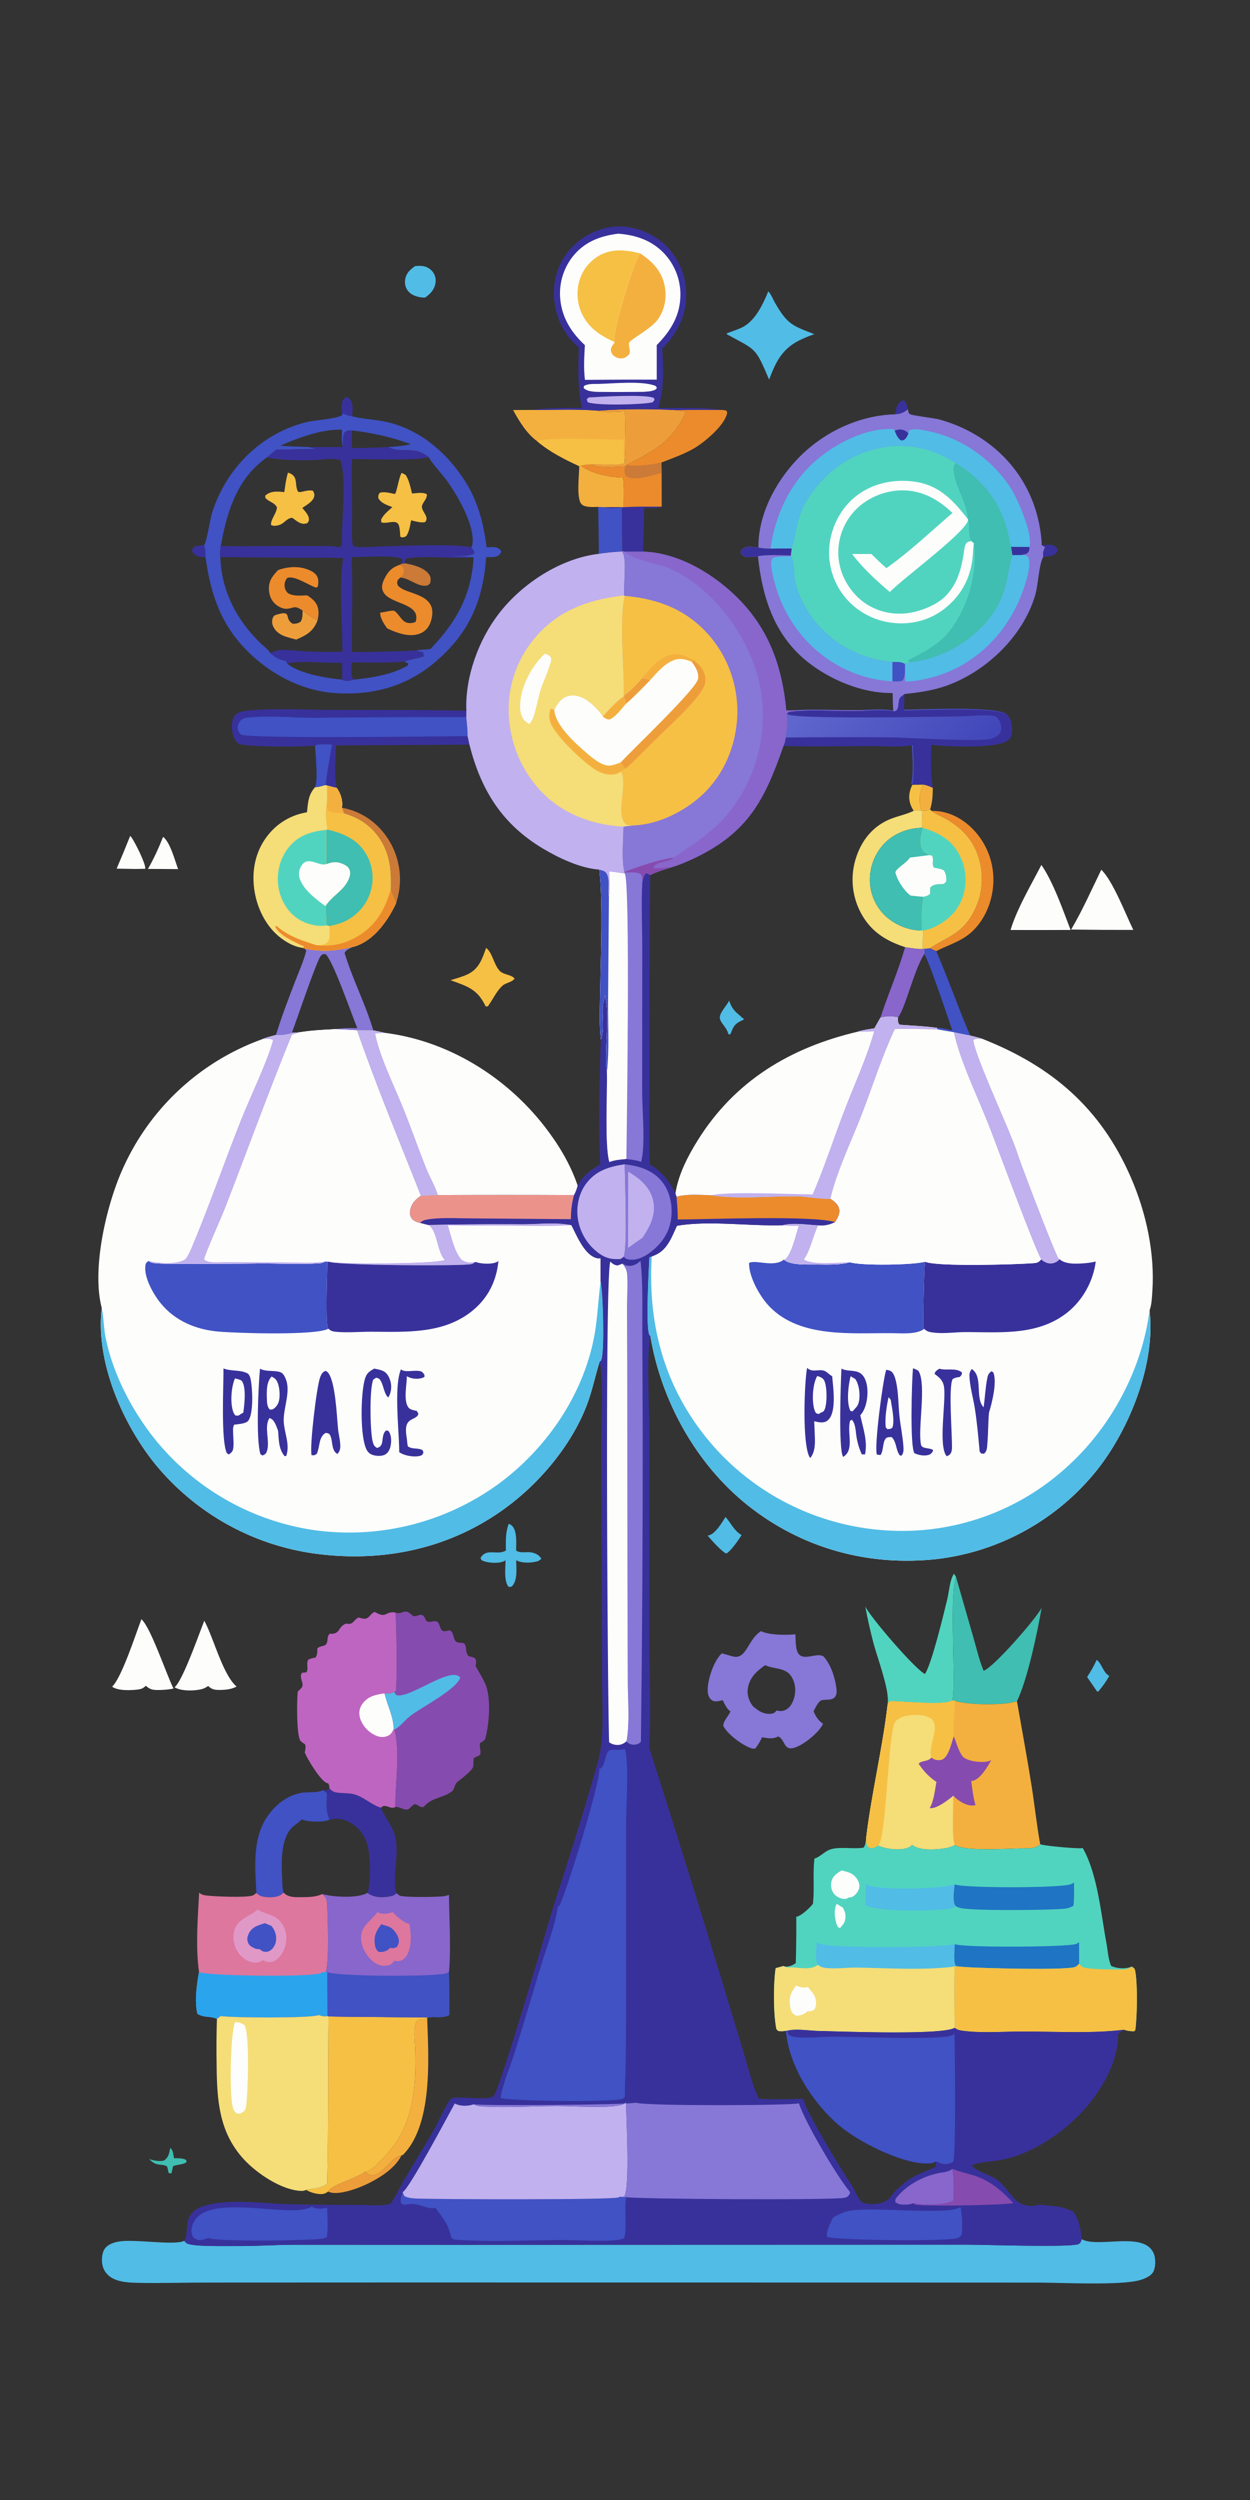 <svg xmlns="http://www.w3.org/2000/svg" width="285" height="570"><rect width="100%" height="100%" fill="#333333" stroke="none"/><path fill="#38319B" d="M204.07 94.465q.028-.166.06-.331c.22-1.168.41-2.059 1.466-2.756.205-.136.459-.007.693.044.434.656.581 1.157.708 1.912-1.026.782-1.617 1.037-2.928 1.13M46.862 127.04q-.412-.01-.823-.033c-1.064-.066-1.485-.338-2.176-1.123-.058-.693-.02-.67.43-1.21.785-.267 1.368-.367 2.201-.34.383.875.35 1.768.368 2.706M237.526 124.318c.988-.083 2.36-.348 3.18.354.149.127.27.27.392.422-.01.557.026.687-.4 1.1-.684.662-1.933.683-2.83.768-.135-.81-.022-1.245.29-1.986l.1-.235zM77.958 94.674c-.045-1.12-.32-2.857.465-3.75.128-.146.27-.266.42-.386.596.087.668.08 1.041.602.716 1.003.469 2.6.426 3.778-.705-.095-1.244-.239-1.868-.597l-.134-.08z"/><path fill="#3FBEB1" d="M38.823 489.724c.711.595.64 1.458.853 2.351.925.02 1.905-.06 2.745.382l.137.453c-.633.665-2.223.574-3.1.974q-.157.83-.38 1.642c-.243.037-.415-.036-.648-.1-.088-.517-.188-.999-.348-1.5-.422-.186-.794-.312-1.254-.345-1.392-.103-1.84-.37-2.862-1.322 1.002.328 2.432.643 3.46.326 1.068-.755 1.132-1.667 1.397-2.861"/><path fill="#51BCE6" d="M250.041 378.44c1.206.877 1.473 2.967 2.884 3.666-.669 1.21-1.609 2.524-2.517 3.565l-.266-.009-2.285-3.298c.844-1.283 1.56-2.516 2.184-3.924"/><path fill="#FDFDFC" d="M37.189 190.8c1.627 1.259 2.692 5.397 3.416 7.36l-3.658-.032-3.215-.012c1.361-2.346 2.454-4.8 3.457-7.317M29.684 190.584c.109.118.221.241.314.372.764 1.078 3.286 6.01 3.114 7.13l-2.171.04-4.344-.076q1.596-3.711 3.087-7.466"/><path fill="#ED9E3B" d="M83.235 495.123q.171.151.352.295c2.898 2.26 5.296-3.64 7.925-3.969-1.616 3.46-6.713 6.229-10.15 7.484-1.648.601-4.771 1.534-6.418.804q-.061-.026-.122-.06c.466-1.484 6.327-2.91 8.413-4.554"/><path fill="#51BCE6" d="M165.411 345.871c1.22 1.33 2.013 3.22 3.663 4.11-.555.989-2.587 3.842-3.47 4.212-.932-.273-3.57-3.237-4.272-4.097.082-.011.165-.017.246-.033 1.49-.282 3.101-3.017 3.833-4.192M94.621 60.68c.589-.064 1.172-.092 1.76-.015q.175.024.345.065.172.041.338.1.165.058.325.132.159.075.31.166.15.09.292.195.14.105.27.224t.247.25.22.274c.517.71.702 1.605.56 2.467-.244 1.496-1.16 2.462-2.352 3.3a4 4 0 0 1-.803-.021c-1.236-.17-2.415-.55-3.189-1.59-.527-.71-.712-1.627-.568-2.494.246-1.48 1.085-2.206 2.245-3.052"/><path fill="#38319B" d="M150.873 115.52c-1.131.484-2.757.268-3.978.255l-.27 10.008-4.24.01-.507-.167q-.076-4.961-.088-9.923c-1.187.06-2.844.357-3.961-.06 1.454-.004 2.922-.046 4.375-.002 2.885-.173 5.78-.126 8.67-.12"/><path fill="#51BCE6" d="M116 347.424c.238.1.482.214.676.39 1.292 1.174 1 4.133 1.007 5.705.976.716 2.444.203 3.601.457.947.206 1.64.61 2.152 1.42-.265.205-.588.508-.918.59-1.473.364-3.459.489-4.822-.254 0 1.817.372 4.531-.94 5.906-.328.209-.392.18-.786.167-1.125-1.294-.717-4.425-.706-6.048a4 4 0 0 1-.578.287c-1.115.448-3.46.314-4.547-.162-.444-.195-.4-.23-.574-.684 1.38-2.302 3.705-.554 5.644-1.604q.07-.04.137-.083c-.022-2.051-.113-4.15.654-6.087"/><path fill="#4052C4" d="m136.382 115.577 1.447.067c1.117.416 2.774.118 3.961.059q.012 4.962.088 9.923l-.113.116c-1.776.097-3.5.247-5.257.533.044-3.559-.083-7.138-.126-10.698"/><path fill="#F4B03E" d="m132.061 106.28.37-.13c2.583 1.944 6.444 2.622 9.631 2.75.299 2.308.168 4.433.142 6.74-1.453-.043-2.921 0-4.375.004l-1.447-.067c-1.1-.004-2.86.197-3.739-.572-1.316-1.152-.563-6.904-.582-8.726"/><path fill="#EC8B2C" d="M212.404 184.888c3.395-.093 6.518 1.414 8.96 3.713q.294.279.574.572t.545.6.515.626.483.65.45.673.418.695.382.715.347.732q.165.37.311.748t.273.763.236.776.197.786.158.794.12.802.078.806.04.81c.1 4.3-1.425 8.76-4.453 11.859-2.5 2.56-5.533 3.284-8.585 4.848l-1.446-.657c3.324-2.178 6.57-3.113 8.969-6.591q.223-.324.43-.658.208-.334.4-.678.19-.343.365-.696.174-.352.331-.712t.296-.729q.14-.367.262-.741.121-.374.225-.753.103-.38.188-.764t.151-.771.114-.778.076-.782.038-.785q.01-.394 0-.787-.008-.393-.037-.785t-.075-.782q-.048-.39-.113-.778c-.881-4.88-3.387-8.228-7.634-10.744-1.13-.669-2.378-1.133-3.45-1.894z"/><path fill="#FDFDFC" d="M251.094 198.301c2.636 2.5 5.558 10.162 7.3 13.72l-7.14-.014-7.034-.072c2.575-4.36 4.66-9.081 6.874-13.634"/><path fill="#EC8B2C" d="M142.774 106.072c2.751.263 5.36.039 8.036-.617l.04 2.357.023 7.708c-2.889-.005-5.784-.052-8.67.12.027-2.307.158-4.432-.141-6.74-3.187-.128-7.048-.806-9.63-2.75.83-.216 1.586-.27 2.441-.294 1.375 1.053 5.81.52 7.618.482z"/><path fill="#CB7A38" d="M142.774 106.072c2.751.263 5.36.039 8.036-.617l.04 2.357c-2.276.556-5.944 1.988-8.133.768-.48-.873-.32-1.267-.226-2.242z"/><path fill="#FDFDFC" d="M46.58 369.534c2.13 3.9 4.219 12.335 7.36 14.998-1.132.616-2.47.758-3.743.774-1.183.014-1.888-.083-2.745-.91a4.1 4.1 0 0 1-1.478.727c-1.71.425-4.652.498-6.185-.435 1.805-1.277 5.676-12.396 6.79-15.154M237.43 197.21c2.652 3.754 4.98 10.43 6.662 14.818l-6.337.02-7.344-.009c1.45-4.856 4.696-10.285 7.02-14.83"/><path fill="#F4B03E" d="m83.235 495.123.483.02c1.796-.905 3.334-2.736 4.67-4.217 5.886-6.521 6.558-15.288 6.29-23.666-.065-2.037-.525-4.453.253-6.387.797-.643 1.465-.515 2.471-.585.313 8.97 1.288 23.88-5.367 30.86-.16.168-.302.24-.523.301-2.63.329-5.027 6.229-7.925 3.969a9 9 0 0 1-.352-.295"/><path fill="#EC8B2C" d="M154.308 93.514q5.232-.15 10.464-.031l.782.101c.211.34.294.364.199.756-.673 2.775-5.16 6.51-7.53 7.897-2.217 1.296-5.003 2.28-7.413 3.218-2.676.656-5.285.88-8.036.617 6.312-3.345 10.584-5.343 13.64-12.23q-1.055-.15-2.106-.328"/><path fill="#FDFDFC" d="M32.237 369.191c2.115 1.798 5.664 12.494 7.32 15.798-1.01.217-2.111.312-3.142.331-1.343.028-2.17-.02-3.156-.963-.525.482-.928.727-1.639.83-1.557.225-4.724.378-6.053-.624 2.195-2.093 5.355-11.931 6.67-15.372"/><path fill="#ED9E3B" d="M136.443 93.643c5.767-.46 12.084-.427 17.865-.13q1.05.178 2.105.329c-3.055 6.887-7.327 8.885-13.639 12.23l-.283.266c-1.807.038-6.243.57-7.618-.482 1.494-.129 6.614.415 7.528-.337l.027-.276c.353-3.8.09-7.62.036-11.437-1.604.019-4.608.436-6.021-.163"/><path fill="#51BCE6" d="M175.168 66.43c.611.583 1.142 1.94 1.582 2.7 2.79 4.827 3.949 5.146 8.936 7.07-.965.301-1.894.69-2.815 1.105-4.41 1.989-5.888 4.944-7.517 9.246-3.176-7.489-2.923-6.66-9.662-10.35l.05-.217c1.07-.389 2.165-.762 3.21-1.217 3.134-1.362 5.007-5.382 6.216-8.338"/><path fill="#4052C4" d="m210.805 216.323 1.202-.124 1.446.657c2.774 6.35 5.013 12.908 7.762 19.252-1.26-.208-2.508-.489-3.758-.748l-3.735-.633-.079-.376c1.148.008 2.366.367 3.49.602-.916-2.664-5.227-15.626-6.404-17.426l.105-.128a5 5 0 0 1-.04-.796zM58.45 431.594c-.223-4.918-.76-10.19 1.127-14.865 1.555-3.855 5.3-7.535 9.582-8.019 1.393-.156 3.078.075 4.366-.5q.075-.035.15-.073l.861.718c.07 1.767-.288 3.46.31 5.163.1.284.181.579.278.865-1.346.671-4.733.507-6.142.028l-.234-.086-.115.133c-.693.777-1.647 1.222-2.309 1.996-2.202 2.574-2.176 7.34-2.03 10.562.057 1.289.06 2.72.315 3.98q-.035.047-.074.086c-.043.048-.09.09-.135.134-.037.039-.071.078-.11.114-.691.668-2.087.766-3.008.74-1.077-.03-2.06-.17-2.832-.976"/><path fill="#51D4BF" d="M210.897 381.666c1.553-2.385 4.246-13.604 5.07-16.997.426-1.754.557-4.37 1.527-5.856l.464.696c-1.654 4.945.202 26.284-.902 28.202-1.753 1.36-13.678-.13-14.296.242-.098.058-.29.41-.367.52q.01-.086.017-.17c.008-.094.01-.189.017-.283.23-3.145-2.435-10.203-3.293-13.46q-1.082-4.124-1.86-8.319c.961 2.274 11.543 14.554 13.623 15.425"/><path fill="#F4B03E" d="M121.223 93.465c5.05.02 10.19-.24 15.22.178 1.413.599 4.417.182 6.02.163.055 3.817.318 7.637-.035 11.437l-.027.276c-.914.752-6.034.208-7.528.337-.855.024-1.61.078-2.441.293l-.37.13c-3.375-1.573-6.732-3.24-9.578-5.67-2.417-1.754-4.097-4.543-5.499-7.12z"/><path fill="#F6C044" d="M122.484 100.609c1.661-1.01 16.815-.349 19.789-.343 0 1.655-.197 3.648.128 5.253-.914.752-6.034.208-7.528.337-.855.024-1.61.078-2.441.293l-.37.13c-3.375-1.573-6.732-3.24-9.578-5.67"/><path fill="#3FBEB1" d="m217.958 359.509 4.006 13.944c.706 2.44 1.317 5.143 2.303 7.484 2.31-.788 12.046-11.99 13.22-14.348-.931 5.494-3.252 16.46-5.622 21.297-2.823 1-11.375.877-14.206-.117l-.603-.058c1.104-1.918-.752-23.257.902-28.202"/><path fill="#F6C044" d="M210.31 184.91c.578-.028 1.19-.233 1.754-.369l.34.347q.07.052.14.103c1.071.76 2.319 1.225 3.449 1.894 4.247 2.516 6.753 5.863 7.634 10.744q.065.387.113.778.047.39.075.782.029.392.038.785.01.393 0 .787-.01.393-.039.785t-.076.782-.114.778-.151.771-.188.764q-.104.379-.225.753t-.262.741-.296.729-.331.712-.366.696-.398.678-.431.658c-2.4 3.478-5.645 4.413-8.97 6.591l-1.201.124-.384.027a68 68 0 0 1 .06-4.2l-.353.01c.083-2.547-.22-5.188.367-7.683.703-.16 1.006-.195 1.557-.691l.026-1.403c.829-.895 1.837-.768 3.001-.833.196-.148.567-.338.625-.576.168-.695-.041-1.817-.437-2.413-.305-.459-1.78-.602-2.338-.744-.592-.914.109-1.758-.442-2.723l-.587-.128c-.717-.32-1.206-.44-1.636-1.152-.894-1.485-.292-3.532.083-5.092-.327-1.235.002-2.536-.038-3.811"/><path fill="#51D4BF" d="M210.347 188.722c3.726 1.188 6.585 2.639 8.461 6.302q.138.27.263.545.124.275.235.557.11.281.207.567.097.287.18.578.082.29.15.585t.12.593q.054.297.092.597.039.3.062.601.024.302.032.604t.002.604q-.006.302-.027.604-.022.302-.058.602t-.087.598-.117.593-.146.587q-.08.29-.174.578c-1.053 3.178-3.384 5.412-6.333 6.863-.894.44-1.739.744-2.727.87l-.354.01c.083-2.547-.22-5.188.367-7.683.703-.16 1.006-.195 1.557-.691l.026-1.403c.829-.895 1.837-.768 3.001-.833.196-.148.567-.338.625-.576.168-.695-.041-1.817-.437-2.413-.305-.459-1.78-.602-2.338-.744-.592-.914.109-1.758-.442-2.723l-.587-.128c-.717-.32-1.206-.44-1.636-1.152-.894-1.485-.292-3.532.083-5.092"/><defs><linearGradient id="a" x1="783.939" x2="676.948" y1="639.909" y2="550.829" gradientUnits="userSpaceOnUse"><stop offset="0" stop-color="#4147B9"/><stop offset="1" stop-color="#6067CD"/></linearGradient></defs><path fill="url(#a)" d="M731.842 582.599c5.566.572 3.12-8.298 5.585-11.212.831-.981 2.531-2.026 3.565-2.854-.201 4.515-.366 9.002-.325 13.523 13.81-.114 78.44-3.246 84.94 3.922 3.187 3.514 3.871 10.043 3.354 14.55-.303 2.645-1.175 4.315-3.286 6.007-8.756 7.014-50.76 5.122-62.797 3.605.029 11.5-.926 24.034 1.301 35.341-2.57-1.32-4.794-2.09-7.611-2.687l-9.218.147c2.127-9.824.805-22.444.5-32.593-10.501 2.255-23.863.79-34.761.832-23.75.091-47.592.565-71.331-.095 1.121-2.031 1.424-4.631 1.907-6.891 1.015-6.475 1.581-12.736.964-19.279l1.002-1.541c11.739-2.751 48.031-.335 63.628-1.171 7.32-.247 15.333-.865 22.583.396" transform="scale(.278)"/><path fill="#38319B" d="M203.686 162.149c1.55.16.869-2.31 1.555-3.12.231-.274.704-.564.992-.795a70 70 0 0 0-.09 3.764c3.843-.032 21.83-.904 23.64 1.091.887.978 1.077 2.796.933 4.05-.084.736-.327 1.2-.914 1.672-2.437 1.952-14.128 1.425-17.478 1.003.008 3.2-.258 6.69.362 9.836a8 8 0 0 0-2.118-.748l-2.566.041c.592-2.734.224-6.246.14-9.07-2.923.627-6.642.219-9.675.23-6.61.026-13.246.158-19.853-.026.312-.565.396-1.289.53-1.918q11.902-.136 23.803-.042c4.636.06 20.344 1.107 23.143.281.81-.238 1.612-.657 1.994-1.456.329-.689.254-1.523-.027-2.213-.205-.504-.603-1.13-1.11-1.37-1.187-.564-5.99-.057-7.599-.036-5.158.068-37.291.727-39.755-.44l-.18-.09.279-.428c3.267-.766 13.368-.094 17.709-.326 2.037-.069 4.267-.241 6.285.11M71.837 169.955q-.067.015-.136.027c-1.954.349-16.305.404-17.412-.496-.928-.754-1.289-2.123-1.383-3.261-.092-1.116-.005-2.403.81-3.26.785-.824 2.613-.934 3.694-1.022 5.873-.478 12.058-.102 17.958-.083 10.318.034 20.652-.046 30.966.2l-.03 1.45c.121 1.423.334 2.897.301 4.323l.431 1.948-30.433.171c-.024 2.974-.495 6.808.172 9.689-.727-.131-1.466-.357-2.185-.536l-.363-.114c-.7.173-1.673.533-2.378.478.7-1.574.084-7.49-.012-9.514"/><path fill="#4052C4" d="M71.837 169.955c1.132-.405 2.677-.2 3.874-.185q-.872 4.59-1.484 9.22c-.7.174-1.673.534-2.378.48.7-1.575.084-7.49-.012-9.515M106.605 167.833c-5.152.015-50.125.679-51.641-.369-.386-.267-.676-.796-.737-1.257a2.4 2.4 0 0 1 .56-1.853c.39-.439.93-.648 1.5-.712 5.211-.582 10.432.035 15.636.025q17.19-.19 34.38-.157c.122 1.423.335 2.897.302 4.323"/><path fill="#38319B" d="m73.675 408.137.76.108.653-.56c.654.81 1.12.97 2.16 1.075 1.16.12 2.52.048 3.633.376 2.07.61 3.786 2.338 5.953 3.023l.108.244c.886 1.996 2.376 3.758 3.017 5.845 1.305 4.25-.677 9.516.444 13.407-.58.634-1.406.726-2.22.838-1.5.203-3.175.02-4.405-.91.813-2.363.689-7.807.162-10.268-.474-2.215-1.668-4.225-3.606-5.458-1.774-1.127-3.2-1.419-5.21-.974-.097-.286-.177-.581-.278-.865-.598-1.704-.24-3.396-.31-5.163z"/><path fill="#8777D7" d="M173.522 371.9c1.772.91 5.82.943 7.812.71.094 1.12.038 2.415.315 3.503.826 3.243 4.258.49 6.087 1.534 1.655 1.784 2.561 4.581 2.918 6.969.113.757.22 1.653-.283 2.296-.646.827-2.072.52-2.979.735-.844.2-1.468 1.773-1.905 2.51.499 1.172 1.081 2.143 2.17 2.848a10 10 0 0 1-.202.378c-1.063 1.895-4.455 4.662-6.57 5.16-2.182.515-1.858-1.717-3.304-2.563q-.073-.041-.15-.078c-1.177.668-2.424.415-3.688.192-.444.96-.901 1.764-1.563 2.591-.352.022-.654.003-.99-.117-2-.71-5.41-3.212-6.285-5.107.029-1.027 1.094-2.112 1.548-3.067l.1-.212c-.854-.506-1.334-1.697-1.785-2.546-.464.139-1.244.3-1.722.267-.458-.03-.765-.217-1.057-.551-.624-.713-.67-1.631-.615-2.533.139-2.33 1.454-6.256 3.206-7.848.85.192 1.658.49 2.5.698 3.18.788 3.36-3.869 6.442-5.77m.937 7.76c-1.937 1.366-3.526 2.76-3.943 5.254-.233 1.391.205 2.808 1.03 3.932.218.298.47.513.784.696.85.76 2.15 1.303 3.304 1.21.507-.04.898-.141 1.24-.536q.089-.11.174-.217c.877.2 1.56.189 2.341-.304 1.044-.662 1.583-2.012 1.807-3.175.292-1.528.028-3.131-.866-4.423-1.354-1.956-3.947-1.489-5.871-2.438"/><path fill="#F6C044" d="M74.911 459.746c2.383.083 22.45.217 22.563.256l-.072.286c-1.006.07-1.674-.058-2.47.585-.78 1.934-.32 4.35-.254 6.387.268 8.378-.404 17.145-6.29 23.666-1.336 1.48-2.874 3.312-4.67 4.216l-.483-.02c-2.086 1.646-7.947 3.07-8.413 4.554-.285.195-.605.404-.943.493-1.12.3-3.126-.245-4.063-.868 1.453-.273 3.611-.418 4.765-1.392.356-12.7.162-25.455.33-38.163"/><path fill="#864BAE" d="M90.131 367.65q.075.026.15.052c.557.167.828.117 1.351-.064.528-.183.948-.322 1.478-.03.395.22.77.582 1.108.88 1.061.127 1.76-.813 2.456.097.217.284.378.673.536.996.878.501 1.603-.139 2.304.106.767.27.717 1.444 1.158 1.937.664.743 1.517-.111 2.022.164.656.356.699 1.756 1.105 2.307.643.869 1.989-.005 2.305 1.047.308 1.027 0 1.572.734 2.452.448.136 1.35.256 1.573.657.251.453.097 1.135.039 1.628.82 1.506 2.031 3.32 2.522 4.954.933 3.109.534 8.316-.292 11.467-.147.56-.747.826-1.215 1.108-.266.999.365 1.862-.065 2.755l-1.38.676c-.124.657-.026 1.383-.152 1.999-.165.804-2.798 2.852-3.507 3.384-.81.61-.664 1.684-1.307 2.19-2.085 1.637-4.506 1.275-6.472 3.585-1 .19-1.387-.682-1.958-.626-.687.067-1.102 1.096-1.731 1.21-.837.154-1.742-.687-2.763-.57-.065-5.664 1.152-12.21-.208-17.704l-.204-.008c.065-2.786-1.46-5.514-2.06-8.21.955.077 1.32.066 2.195-.326.31-.103.232-.017.387-.276.312-.518.193-16.705-.109-17.837"/><path fill="#51BCE6" d="M89.853 385.763c.153.225.377.707.639.76 3.202.648 12.318-6.764 14.445-4.028-.83 2.666-8.817 6.786-11.297 8.656-1.138.86-2.275 2.349-3.398 3.022-.08.048-.244.106-.32.134l-.204-.008c.065-2.786-1.46-5.514-2.06-8.21.955.077 1.32.066 2.195-.326"/><path fill="#8866CB" d="M83.778 431.582c1.23.93 2.905 1.114 4.405.91.814-.11 1.64-.203 2.22-.837.211.15.547.47.777.556 1.178.432 8.691.332 10.114.109a6 6 0 0 0 1.073-.29c.05 5.32.494 12.394-.003 17.546q.08 4.929.046 9.858c-1.538.827-3.282.245-4.936.568-.112-.04-20.18-.173-22.563-.256l-.298-.078-.042-10.053-1.077.053.715-.009c.926-1.416.506-13.534.346-15.747-.078-1.08-.3-1.383-1.087-2.068 2.519.685 7.964 1.038 10.31-.262"/><path fill="#DD779E" d="M86.055 435.966c1.172.657 2.31.337 3.53.008.106.156.106.167.26.326.712.735 2.478 2.282 3.504 2.335.165 1.155.35 2.33.302 3.496-.063 1.478-.357 3.498-1.589 4.497-.717.582-1.292.552-2.157.42-.507.727-.883.975-1.757 1.122-1.05.178-2.085-.197-2.92-.826-1.505-1.136-2.62-2.998-2.862-4.87-.41-3.182 1.855-4.137 3.535-6.308z"/><path fill="#4052C4" d="M86.966 438.696c.567.281 1.244.376 1.83.646.895.418 1.76 1.598 2.045 2.541.233.765.056 1.317-.301 1.99-.732.362-.807.362-1.615.231-.077.09-.2.242-.3.323q-.121.095-.252.175-.13.084-.269.15-.138.067-.283.12t-.294.092q-.15.036-.302.059-.152.022-.306.027t-.308-.005-.305-.036c-.461-.36-.713-.888-.803-1.462-.336-2.126.218-3.195 1.463-4.85M74.571 449.615c2.002 1.04 24.508 1.127 27.141.312a2.1 2.1 0 0 0 .652-.351q.08 4.929.046 9.858c-1.538.827-3.282.245-4.936.568-.112-.04-20.18-.173-22.563-.256l-.298-.078z"/><path fill="#BE65C2" d="M75.088 407.686c.066-.393-.077-.676-.215-1.033-.251-.078-.154-.041-.44-.164-1.425-.601-4.331-5.383-4.951-6.916.14-.68.278-1.191.074-1.876-.338-.217-.797-.47-1.049-.785-.929-1.158-.865-9.521-.591-11.269.288-.278.69-.607.908-.944.337-.523.093-.97-.042-1.51-.173-.697-.334-1.156.047-1.79l1.042-.103c.54-.894-.124-1.89.393-2.859.545-.328 1.059-.4 1.674-.506.48-.718.382-1.228.412-2.08.652-.703 1.66-.356 2.096-1.09.402-.674.024-1.64.724-2.263 2.542.164 1.722-1.514 3.699-2.318 1.774.347 1.543-.685 2.866-1.392.4.106.922.29 1.335.292 1.043 0 1.24-.885 2-1.375.195-.125.332-.22.53-.103 2.578 1.52 2.226-.325 4.531.048.302 1.132.421 17.32.11 17.837-.156.259-.078.173-.388.276-.875.392-1.24.403-2.195.325.6 2.697 2.125 5.425 2.06 8.21l.204.01c1.36 5.493.143 12.04.208 17.703-1.005.423-1.2-.067-2.176-.234-.605-.103-.652.025-1.12.382-2.167-.685-3.882-2.414-5.953-3.023-1.113-.328-2.474-.256-3.633-.376-1.04-.106-1.506-.264-2.16-1.074"/><path fill="#FDFDFC" d="M89.718 394.299c-.127.261-.26.512-.419.757-.358.545-1 .83-1.622.946-1.096.2-2.219-.317-3.1-.924-1.275-.88-2.374-2.366-2.606-3.919-.151-1.016.093-1.928.704-2.75 1.27-1.703 3.016-2.028 4.983-2.32.6 2.696 2.125 5.424 2.06 8.21"/><path fill="#DD779E" d="M64.61 431.496c1.178 1.16 2.604 1.072 4.192 1.06 1.501-.008 3.304-.036 4.666-.712.788.685 1.009.988 1.087 2.068.16 2.213.58 14.33-.346 15.747l-.715.009 1.077-.053.042 10.053c-.77.153-1.221.02-1.931-.234-1.767.765-20.056.635-22.31.217l-.913.66c-1.37-.713-3.051-.178-4.463-1.183-.67-2.836-.156-6.669.376-9.516-.808-5.834-.28-12.21.031-18.08.44.379.901.535 1.464.618 1.608.242 9.58.593 10.854-.014.238-.114.51-.378.729-.542.771.807 1.755.946 2.832.977.92.025 2.317-.073 3.009-.74.038-.037.072-.076.11-.115.044-.044.091-.086.134-.134q.04-.038.074-.086"/><path fill="#E098C7" d="M58.715 435.407c1.14.612 2.402.965 3.591 1.472 1.215.518 2.158 1.714 2.614 2.93.59 1.576.452 3.38-.255 4.893-.501 1.072-1.368 2.21-2.552 2.561-.86.256-1.404.078-2.137-.367-.631.412-1.098.637-1.862.584-1.38-.095-2.636-.83-3.497-1.895-1.051-1.3-1.579-2.995-1.352-4.66.446-3.28 3.144-3.662 5.31-5.402q.07-.057.14-.116"/><path fill="#4052C4" d="M60.386 438.488q.753.32 1.511.623c.485.612.781 1.158.962 1.923.235.994.115 2.03-.46 2.89-.36.542-.938 1.029-1.608 1.09-.768.07-1.07-.197-1.648-.623-.59.044-.809-.034-1.346-.295-.659-.323-1.091-.632-1.31-1.37-.213-.72-.057-1.322.283-1.967.797-1.514 2.114-1.779 3.616-2.271"/><path fill="#2AA4ED" d="M45.372 449.612c1.771.938 25.05 1.18 27.56.328.206-.07.374-.164.562-.272l1.077-.053.042 10.053c-.77.153-1.221.02-1.931-.234-1.767.765-20.056.635-22.31.217l-.913.66c-1.37-.713-3.051-.178-4.463-1.183-.67-2.836-.156-6.669.376-9.516"/><path fill="#F5DD78" d="m74.613 459.668.298.078c-.168 12.708.026 25.463-.33 38.163-1.154.974-3.312 1.119-4.765 1.392-.366.153-.728.247-1.125.23-4.451-.158-10.076-3.949-13.035-7.141-5.743-6.196-6.19-13.521-6.267-21.55q-.095-5.266.07-10.53l.914-.659c2.253.418 20.542.548 22.309-.217.71.253 1.162.387 1.931.234"/><path fill="#FDFDFC" d="M53.632 461.004c.846.136 1.473.211 2.153.773 1.177 2.416.748 15.085.352 18.258-.088.699-.202 1.091-.77 1.523-.657.373-.682.423-1.418.292-.38-.323-.624-.64-.791-1.11-.93-2.63-.634-17.538.474-19.736"/><path fill="#38319B" d="M131.967 79.215c-3.18-2.642-5.202-6.627-5.605-10.734-.406-4.135.721-8.247 3.439-11.444 2.547-2.996 6.456-5.1 10.39-5.372 4.002-.276 8.142 1.198 11.125 3.857q.287.259.56.531.273.273.533.559.26.285.504.584.245.298.475.607.23.31.444.631.215.321.413.653.198.33.38.671.181.34.346.69t.311.706.276.72.24.733q.111.37.204.744.092.375.166.754.074.378.13.76.055.382.09.766.037.385.054.77c.234 4.77-1.596 8.951-4.788 12.412q-.312.339-.642.661c.218 4.729.479 8.945-.95 13.527 4.793.089 9.98-.215 14.71.482q-5.232-.119-10.464.03c-5.781-.297-12.098-.33-17.865.13-5.03-.417-10.17-.158-15.22-.178 3.793-.497 7.645-.484 11.464-.448-1.035-4.798-.848-8.955-.72-13.802"/><path fill="#C1B1EE" d="M134.213 90.624c2.648-.166 12.895-.778 14.857.1l.174.456-.442.54c-2.289.556-12.73.801-14.798-.01l-.238-.648z"/><path fill="#FDFDFC" d="M136.513 87.532c3.375-.094 9.55-.702 12.604.328.457.154.43.166.653.588l-.268.348c-.852.47-1.841.465-2.79.544-3.044.017-6.095.063-9.138.02-1.312-.02-3.54.102-4.498-.886l.075-.48c.946-.553 2.287-.435 3.362-.462M140.944 53.281c3.824.28 7.361 1.403 10.155 4.166q.24.238.467.487.227.25.442.51t.416.53q.202.27.39.55.189.28.363.57t.334.586.304.602q.145.305.274.616.13.312.244.63.114.317.212.64.098.322.18.65.082.327.148.658.066.33.116.665.049.333.082.67.033.335.049.672t.016.674c.009 4.706-2.202 8.294-5.4 11.518v7.883l-7.654-.001-8.712.05c-.333-2.626-.167-5.28-.015-7.913-2.93-2.708-5.06-5.965-5.562-10.012q-.044-.333-.071-.668-.028-.334-.039-.67t-.005-.671.028-.67.06-.67q.039-.333.094-.664t.126-.66q.071-.327.158-.652.088-.324.19-.643.104-.32.223-.634.118-.314.252-.622.134-.307.283-.608.15-.301.313-.594.164-.293.342-.578t.37-.56q.191-.276.396-.542c2.669-3.41 6.274-4.776 10.43-5.295"/><path fill="#F4B03E" d="M145.975 57.772c2.785 1.892 4.88 3.97 5.569 7.417.524 2.619.035 5.275-1.452 7.5-1.484 2.217-6.257 4.618-6.654 5.447-.088.184-.024.736.012.932.144.784.272.969-.017 1.754-.531.508-.993.89-1.776.897-.84.009-1.36-.312-1.982-.82-.292-.579-.54-.917-.316-1.585.157-.468.573-.854.783-1.298a9 9 0 0 1-.081-.63c-.206-2.378 4.425-17.81 5.914-19.614"/><path fill="#F6C044" d="M140.142 78.016c-2.732-1.266-5.192-2.699-6.838-5.325q-.143-.228-.274-.462t-.25-.474q-.12-.24-.227-.487-.107-.246-.202-.497-.094-.251-.176-.507t-.151-.515-.125-.522q-.055-.263-.098-.528-.042-.265-.071-.531-.03-.267-.045-.535-.016-.268-.018-.536-.002-.269.01-.537.01-.268.036-.536.024-.267.063-.533.038-.265.09-.529.051-.263.116-.523.057-.236.126-.468t.149-.46.172-.454.194-.444.215-.434.237-.422.258-.41q.133-.202.277-.397t.297-.383q.153-.187.316-.367.162-.18.333-.352.17-.171.35-.334t.367-.317q.187-.154.382-.298.194-.144.396-.279.201-.134.409-.259c3.034-1.778 6.262-1.397 9.515-.59-1.49 1.805-6.12 17.237-5.914 19.616q.029.317.08.63"/><path fill="#F4B03E" d="M202.393 388.473c.078-.11.269-.462.367-.52.618-.373 12.543 1.119 14.296-.242l.603.058c2.831.994 11.383 1.116 14.206.117 1.123 6.466 2.338 12.906 3.353 19.388.688 4.392 1.152 8.84 1.945 13.206-1.106 1.166-2.95.905-4.5.947-3.014.078-12.693.707-14.972-.75-.193.093-.384.173-.58.26-.666.286-1.285.423-2 .517-2.087.279-5.395.515-7.166-.835-.186.206-.395.412-.649.535-1.863.899-5.314.431-7.153-.384-.186.161-.397.348-.627.442-.712.29-.988.231-1.617-.094-.538-.78-.444-1.44-.383-2.341 1.236-10.153 3.71-20.153 4.877-30.304"/><path fill="#864BAE" d="M217.427 395.835c.663 1.47 1.116 3.526 2.159 4.74 1.195.996 3.578 1.25 5.079 1.113.466-.042.934-.145 1.34-.381-.832 1.489-2.348 4.122-4.048 4.676-.17.055-.328.066-.504.052.22 1.837.43 3.619.922 5.405q.018.07.04.137c-1.37.298-2.627-.304-3.758-1.036a6.1 6.1 0 0 1-1.294-1.132c-.16.156-.312.3-.49.437-1.182.893-3.417 2.635-4.937 2.424.985-1.612 1.202-4.153 1.557-5.99-1.552-1.021-2.833-2.346-3.874-3.885l-.189-.22c.536-.882 2.128-.409 2.937-1.492.248.204.45.354.759.457.604.2 1.256.25 1.83-.067 1.357-.754 2.014-3.846 2.471-5.238"/><path fill="#F5DD78" d="M202.393 388.473c.078-.11.269-.462.367-.52.618-.373 12.543 1.119 14.296-.242l.603.058c-.05 2.692-.44 5.38-.232 8.066-.457 1.392-1.114 4.484-2.47 5.238-.575.317-1.227.267-1.831.067-.308-.103-.511-.253-.759-.457-.81 1.083-2.4.61-2.937 1.492l.189.22c1.04 1.54 2.322 2.864 3.874 3.885-.355 1.837-.572 4.378-1.557 5.99 1.52.211 3.755-1.53 4.937-2.424.178-.137.33-.281.49-.437.004 1.812-.39 10.144.328 11.269-.193.092-.384.172-.58.259-.666.286-1.285.423-2 .517-2.087.279-5.395.515-7.166-.835-.186.206-.395.412-.649.535-1.863.899-5.314.431-7.153-.384-.186.161-.397.348-.627.442-.712.29-.988.231-1.617-.094-.538-.78-.444-1.44-.383-2.341 1.236-10.153 3.71-20.153 4.877-30.304"/><path fill="#F6C044" d="M202.393 388.473c.078-.11.269-.462.367-.52.618-.373 12.543 1.119 14.296-.242l.603.058c-.05 2.692-.44 5.38-.232 8.066-.457 1.392-1.114 4.484-2.47 5.238-.575.317-1.227.267-1.831.067-.308-.103-.511-.253-.759-.457q-.024-.061-.046-.128c-.792-2.502 2.395-7.336-.242-8.842-1.632-.935-4.233-.882-5.986-.367-.767.225-1.698.698-2.106 1.422-1.437 2.552-1.96 26.758-3.733 27.971-.032.022-.074.02-.111.03-.186.162-.397.349-.627.443-.712.29-.988.231-1.617-.094-.538-.78-.444-1.44-.383-2.341 1.236-10.153 3.71-20.153 4.877-30.304"/><path fill="#51BCE6" d="M246.658 510.545q.075.041.151.08c3.968 1.912 14.211-2 16.278 3.254.422 1.074.419 2.928-.07 3.969-.53 1.124-2.113 1.74-3.223 2.048-4.44 1.228-17.865.543-23.242.535l-39.293-.014-105.818-.014-43.81.02c-5.509-.012-11.047.191-16.551.055-1.879-.047-4.004-.178-5.65-1.166-.983-.59-1.76-1.57-2.033-2.692-.27-1.113-.217-2.772.396-3.768.67-1.091 2.026-1.545 3.214-1.765 3.617-.676 12.856.974 14.998-.189.184.231.394.496.667.626 1.561.746 8.884.554 10.96.574 4.512.041 9.002-.281 13.507-.295l36.822.016 116.247-.039c3.916-.008 23.631.671 25.637-.114.52-.206.589-.64.813-1.121"/><path fill="#51D4BF" d="M185.694 423.742c1.247-.3 2.379-1.72 3.751-2.112 2.217-.635 5.088.01 7.439-.365.53-.682.512-1.636.632-2.488-.061.902-.155 1.561.383 2.34.63.326.905.385 1.617.095.23-.094.441-.28.627-.442 1.839.815 5.29 1.283 7.153.384.254-.123.463-.329.65-.535 1.77 1.35 5.078 1.114 7.165.835.715-.094 1.334-.23 2-.517.196-.087.387-.167.58-.26 2.28 1.457 11.958.828 14.972.75 1.55-.042 3.394.22 4.5-.947.718.376 8.869 1.089 9.578.89.038-.01.073-.027.109-.04 3.378 5.88 4.174 15.026 5.418 21.71.286 1.537.427 3.83 1.091 5.203 1.287.576 3.103.729 4.448.22.07-.025.138-.056.208-.084.572.381.69.354.821 1.055.562 3.006.44 10.35.015 13.418l-.259.278c-.85-.003-1.488-.061-2.291-.356-7.431.913-15.524.409-23.014.406-4.563-.003-9.816.457-14.29-.242-.505-.08-.927-.298-1.332-.598-2.779 1.722-26.039.826-31.036.715-1.96-.042-5.338-.585-7.15-.033l-.274.005a6 6 0 0 1-1.35.08c-.529-.03-.5-.094-.835-.472-.71-3.418-.702-10.432-.169-13.897l1.796-.49c.144.053.254.106.405.126.786.102 1.775-.334 2.386-.79q.153-5.286.112-10.574c.052-.006.106-.003.157-.014 1.002-.223 3.043-2.082 3.64-2.94.383-3.4-.057-6.874.347-10.314"/><path fill="#FDFDFC" d="M190.777 434.096q.682.414 1.368.82c.283.54.57 1.086.613 1.707.059.84-.114 1.684-.674 2.327l-.567.656-.414-.186a4 4 0 0 1-.422-.932c-.362-1.283-.603-3.201.096-4.392M191.898 426.453c.822.242 1.853.437 2.552.94.71.513 1.373 1.468 1.476 2.347.088.754-.236 1.475-.73 2.029-.548.615-.96.846-1.766.877-.037.033-.07.075-.11.103-.318.214-.726.247-1.095.183-.924-.161-1.705-.581-2.234-1.38-.476-.718-.616-1.664-.433-2.502.298-1.361 1.245-1.896 2.34-2.597"/><path fill="#51BCE6" d="M197.38 429.456c.2.17.412.317.657.42 2.562 1.07 16.978.883 19.63-.247-.1 1.255-.59 3.969.236 4.97q-.068.038-.134.078c-.384.25-.708.44-1.17.513-3.224.509-16.964.837-19.307-.858.127-1.6.066-3.267.089-4.876"/><path fill="#1F74C3" d="M217.666 429.629c2.023.91 24.458.86 26.55-.04.244-.105.457-.247.66-.414-.01 1.748.085 3.599-.129 5.33-.59.34-1.157.579-1.84.657-3.319.373-21.487.556-24.06-.167a4.5 4.5 0 0 1-.944-.396c-.826-1.001-.335-3.715-.237-4.97M217.677 443.25c1.817.868 25.63.698 27.606-.017.284-.103.51-.248.75-.429l.002 4.949c-.217.184-.547.545-.789.67-1.724.888-22.43.298-25.464.05-.631-.05-1.265-.1-1.889-.21-.574-1.34-.245-3.56-.216-5.013"/><path fill="#51BCE6" d="M186.208 442.796c.165.128.328.234.515.326 2.326 1.16 28.646.977 30.954.128-.03 1.452-.358 3.673.216 5.012l-.227.08q-.67.12-1.348.187c-6.84.68-13.965.187-20.83.087-2.364-.034-4.96.35-7.291.07-.696-.087-1.174-.262-1.72-.71-.711-.863-.299-4.047-.269-5.18"/><path fill="#F5DD78" d="M178.647 448.248c.412.24.688.351 1.172.323 2.19-.136 4.807.827 6.657-.595.547.448 1.025.623 1.72.71 2.332.28 4.928-.104 7.293-.07 6.864.1 13.99.592 20.829-.087q.677-.066 1.348-.186c-.173 4.656-.063 9.338 0 13.997-2.78 1.722-26.04.826-31.037.715-1.96-.042-5.338-.585-7.15-.033l-.274.005a6 6 0 0 1-1.35.08c-.529-.03-.5-.094-.835-.472-.71-3.418-.702-10.432-.169-13.897z"/><path fill="#FDFDFC" d="M181.548 452.69q.056.039.114.07c.784.4 1.735.518 2.577.29.474.715 1.283 1.438 1.559 2.231.363 1.044.395 1.857-.083 2.873-.593.353-.915.476-1.607.39-.435.509-1.145.837-1.801.979-.507.109-.814.103-1.24-.195-.64-.448-.848-1.297-.943-2.029-.267-2.048.2-2.994 1.424-4.609"/><path fill="#F6C044" d="M246.035 447.753c.205.195.501.56.735.698 1.068.643 7.705.61 9.166.59.792-.01 1.47-.116 2.079-.662.572.381.69.354.821 1.055.562 3.006.44 10.35.015 13.418l-.259.278c-.85-.003-1.488-.061-2.291-.356-7.431.913-15.524.409-23.014.406-4.563-.003-9.816.457-14.29-.242-.505-.08-.927-.298-1.332-.598-.062-4.66-.172-9.34 0-13.997l.228-.08c.624.11 1.258.16 1.889.21 3.034.248 23.74.838 25.464-.05.242-.125.572-.486.789-.67"/><path fill="#4052C4" d="m77.958 94.674.35-.432.134.079c.624.358 1.163.502 1.868.597l.186.047c2.515.616 5.23.688 7.803 1.282 7.658 1.769 13.824 7.191 17.91 13.744 2.86 4.587 4.053 9.497 4.737 14.802.95-.045 2.221-.25 2.985.449.136.125.248.263.36.41-.168.613-.313.804-.89 1.126-.59.33-1.862.235-2.554.245-.7 9.844-3.801 17.145-11.345 23.692-6.64 5.764-14.47 7.91-23.183 7.3-8.327-.582-16.235-5.163-21.623-11.421-4.902-5.695-6.812-12.233-7.834-19.554-.018-.938.015-1.83-.368-2.706.633-.666 1.405-5.944 1.826-7.293 3.163-10.14 11.158-18.233 21.578-20.796 1.89-.465 6.553-.729 7.937-1.496q.061-.036.123-.075m.127 7.244-7.566.017 1.451.456c-2.968-.054-5.934.169-8.9.101l-2.238 1.809c-6.808 4.819-9.083 12.361-10.498 20.193-.09.832-.231 1.673-.097 2.507.208 7.69 3.823 14.575 9.299 19.763.654.62 1.647 1.347 2.087 2.124 1.14 1.036 2.127 1.55 3.637 1.85l.196.514c2.468 2.246 8.994 3.4 12.2 3.655.21.017.133.01.374.08.87.432 1.714.211 2.613-.033 3.985-.385 8.887-1.154 12.362-3.252l.039-.447-.837-.427c.597-.345 3.417-.795 4.444-1.194l-.165-.853.012-.028-1.68-.44c1.074-.192 2.216-.228 3.304-.33 5.888-6.076 9.391-12.32 9.858-20.917-1.766-.117-3.527-.171-5.297-.202 1.482-.155 4.16.026 5.422-.606l-.033-.62a5.6 5.6 0 0 1-.52-.672q-.053-.085-.104-.172c.111-.196.216-.41.254-.634.712-4.211-3.494-11.401-5.878-14.644-1.269-1.727-2.856-3.295-3.98-5.109l-.097-.16c-3.4-2.757-5.827-.724-9.282-2.32-2.76.157-5.485.236-8.252.21l.032-4c-.818.048-1.104-.02-1.747.531-.44 1.086-.233 2.135-.413 3.25m-14.157-.309c2.18.207 4.402.23 6.591.326l7.566-.017c-.21-1.274-.121-2.654-.13-3.945-4.515-.166-9.941 1.84-14.027 3.636m16.317-3.472-.032 4c2.767.026 5.491-.053 8.252-.21 1.796-.092 3.485-.27 5.246-.641-4.5-1.646-8.72-2.578-13.466-3.149"/><path fill="#38319B" d="M78.085 101.918c.18-1.115-.028-2.164.413-3.25.643-.552.93-.483 1.747-.53l-.032 3.998c2.767.027 5.491-.052 8.252-.21 3.455 1.597 5.881-.436 9.282 2.32l.097.161c1.124 1.814 2.711 3.382 3.98 5.109 2.384 3.243 6.59 10.433 5.878 14.644-.038.224-.143.438-.254.634q.052.087.103.172c.157.248.33.45.521.672l.033.62c-1.263.632-3.94.451-5.422.606 1.77.03 3.53.085 5.297.202-.467 8.597-3.97 14.84-9.858 20.918-1.088.1-2.23.137-3.304.33l1.68.439-.012.028.165.853c-1.027.4-3.847.849-4.444 1.194l.837.427-.04.447c-3.474 2.098-8.376 2.867-12.36 3.252-.9.244-1.744.465-2.614.032-.241-.07-.165-.062-.374-.079-3.206-.254-9.732-1.41-12.2-3.655l-.196-.514c-1.51-.3-2.497-.814-3.637-1.85-.44-.777-1.433-1.505-2.087-2.124-5.476-5.188-9.091-12.072-9.3-19.763-.133-.834.008-1.675.098-2.507 1.415-7.832 3.69-15.374 10.498-20.193l2.238-1.809c2.966.068 5.932-.155 8.9-.101l-1.45-.456zM50.237 127c.208 7.69 3.823 14.575 9.299 19.763.654.62 1.647 1.347 2.087 2.124.7-.286 1.506-.625 2.268-.675 1.956-.126 4.116.228 6.085.32 2.697.126 5.414.086 8.115.08-.072-4.594-.805-17.577.201-21.325-3.437-.24-6.857-.088-10.297-.117zm29.923.037c.352 7.245-.027 14.398.101 21.63q7.283-.011 14.557-.354c1.074-.193 2.216-.23 3.304-.33 5.888-6.077 9.391-12.32 9.858-20.918-4.766.401-11.063-.52-15.483.31-.114.412-.163.642-.093 1.076l-.852.096c.192-.428.192-.62.135-1.087-1.758-1.01-8.974-.41-11.527-.423m-19.328-22.737c-6.808 4.819-9.083 12.361-10.498 20.193 6.677.144 13.353-.091 20.034.01 2.23.033 4.808-.176 6.981.272.373-.161.39-.286.588-.63-.129-5.015 1.175-14.894-.322-19.215-.944-.36-2.192-.261-3.204-.288-3.301.52-10.309.362-13.58-.342m19.375.364.08 13.136c.013 2.138-.224 4.58.171 6.663.768.312 1.549.285 2.364.3 4.798-.175 20.878-.933 24.626.03.111-.196.216-.41.254-.634.712-4.211-3.494-11.401-5.878-14.644-1.269-1.727-2.856-3.295-3.98-5.109l-.097-.16c-2.464.842-14.08.4-17.54.418m12 46.163c-3.941.386-8.04.204-12.002.212-.015.94-.294 3.111.349 3.837.026.03.06.051.09.077 3.984-.385 8.886-1.154 12.36-3.252l.04-.447zm-26.75.424c2.467 2.246 8.993 3.4 12.2 3.655.208.017.132.01.373.08l-.036-3.868c-3.977.144-8.668-.578-12.538.133"/><path fill="#F6C044" d="M91.566 107.829c.328.116.615.291.918.46.816 1.22 1.092 2.834 1.47 4.239.976-.082 2.575-.37 3.385.185-.019 1.118-.736 1.532-1.086 2.506-.288.801.65 1.782.899 2.539.2.61.102.734-.186 1.26-.982.265-2.242-.168-3.225-.38-.263 1.18-.423 2.649-1.156 3.632-.633.272-.661.332-1.309.127-.083-.793-.074-2.017-.384-2.731-.6-1.376-2.808-.076-3.965-.593l-.027-.617c.559-1.156 1.625-1.977 2.56-2.828-1.178-.467-2.593-.888-3.214-2.078.009-.595.012-.697.334-1.192 1.084-.325 2.354.066 3.443.273.416-.222.907-3.763 1.543-4.802M65.653 107.756q.095.03.188.06c2.22.793 1.29 2.531 2.042 4.164.31.673 2.217-.528 3.527-.042.151.415.32.704.248 1.15-.197 1.23-1.779 2.054-2.737 2.725.497.605 1.348 1.482 1.475 2.257.1.613.008.715-.312 1.2a4 4 0 0 1-.57.136c-1.075.15-2.046-.754-2.861-1.343-1.21.033-1.826 1.241-2.904 1.606-.677.23-1.314.329-1.957.028-.092-1.288 1.24-2.59 1.352-3.994-.476-1.092-1.693-1.213-2.536-2.073-.19-.194-.114-.376-.114-.636q.055-.05.111-.099c1.235-1.025 2.742-.83 4.224-.698.196-1.513.402-2.969.824-4.44"/><path fill="#CB7A38" d="M92.404 128.452c1.76.299 4.233.934 5.372 2.44.532.702.453 1.293.312 2.1-.478.45-.659.59-1.366.562-1.868-.072-3.409-1.699-5.462-1.871.323-.123.486-.394.705-.653.122-.41.239-.787.14-1.215-.16-.707-.286-.732-.868-1.083l.315-.184z"/><path fill="#EC8B2C" d="M88.282 143.284c-.659-.9-1.72-2.495-1.577-3.618.977-.063 1.985-.431 2.951-.436.838-.004 1.772 2.244 2.926 2.675.707.264 1.528.197 2.182-.116 1.368-4.488-6.262-3.873-7.5-7.099-.356-.929-.039-1.858.372-2.707.848-1.752 1.765-2.633 3.601-3.251.582.35.708.376.869 1.083.098.428-.02.805-.141 1.215-.219.259-.382.53-.705.653l-.587.58c-.173.64-.168.683.082 1.299.916.895 2.04 1.175 3.216 1.6 1.658.6 3.563 1.278 4.331 3.02.522 1.182.223 2.875-.266 4.02-.44 1.032-1.243 1.857-2.3 2.257-2.44.924-5.235-.149-7.454-1.175"/><path fill="#ED9E3B" d="M68.987 139.186c1.101.837 2.145 1.659 3.422 2.22l-.102.26c-.939 2.361-2.556 3.216-4.78 4.16-.789-.21-1.59-.415-2.366-.667-1.192-.387-2.32-1.124-2.86-2.296-.297-.642-.36-1.42-.069-2.072.16-.36.328-.485.707-.603 3.936-1.223 1.652.867 3.833 2.042.708-.022 1.147-.082 1.756-.457.507-.767.432-1.7.46-2.587"/><path fill="#EC8B2C" d="M63.383 129.987c2.431-.87 5.076-1.007 7.472.154.664.322 1.314.833 1.566 1.553.239.681.167 1.396.025 2.088l-.38.2c-1.702-.547-4.955-2.843-6.57-2.207-.493.6-.665 1.148-.596 1.943.055.636.315 1.032.717 1.505 1.325.785 2.947.556 4.43.513 1.2.822 2.201 1.583 2.487 3.086.157.827.076 1.773-.125 2.583-1.277-.56-2.32-1.382-3.422-2.22l-.215-.13c-.595-.354-1.183-.747-1.902-.551-1.33.361-2.01.513-3.33-.234a4.22 4.22 0 0 1-2.032-2.636c-.34-1.268-.256-2.664.417-3.807.389-.66.948-1.267 1.458-1.84"/><path fill="#8777D7" d="M206.997 93.334c.101.4.098.865.463 1.084.578.349 5.517.897 6.725 1.23 10.428 2.874 18.876 10.4 22.017 20.89.742 2.476 1.226 5.196 1.324 7.78l.733.423-.1.235c-.313.74-.426 1.175-.29 1.986l-.074.13c-.962 1.863-1.068 6.186-1.751 8.537-2.75 9.466-11.303 17.622-20.502 20.802-3.041 1.051-6.126 1.467-9.31 1.803-.287.23-.76.521-.991.794-.686.811-.006 3.28-1.555 3.121-.147-1.36-.117-2.78-.164-4.15-6.756.166-14.34-3.003-19.539-7.208-7.537-6.098-10.182-14.705-11.175-23.966-.81.157-1.859.264-2.672.153-.7-.095-.944-.439-1.306-.97.118-.428.108-.564.476-.847 1.046-.805 2.399-.457 3.614-.309-.069-7.44 3.812-14.837 8.847-20.145 5.746-6.058 13.933-10.017 22.302-10.242 1.31-.094 1.902-.349 2.928-1.131"/><path fill="#4052C4" d="M203.456 150.919c1.025.022 1.945-.112 2.843.415-.027 1.243.212 2.797-.505 3.822-.754.302-1.547.21-2.34.173z"/><path fill="#38319B" d="M172.808 126.825c-.81.157-1.859.264-2.672.153-.7-.095-.944-.439-1.306-.97.118-.428.108-.564.476-.847 1.046-.805 2.399-.457 3.614-.309.937.158 1.794.271 2.746.223q2.42-.032 4.84-.016l-.175 1.58c-2.389.005-5.186-.265-7.523.186"/><path fill="#51BCE6" d="m230.804 126.572 2.22-.04c.406.065 1.087.063 1.32.398.747 1.077.098 3.725-.223 4.92-2.248 8.347-7.322 15.552-14.93 19.877-3.614 2.054-8.631 3.569-12.779 3.68 0-1.359-.04-2.73.005-4.088l1.123-.33c3.678-.461 7.035-1.527 10.262-3.372 5.153-2.945 9.575-7.55 11.246-13.342.731-2.533 1.059-5.161 1.756-7.703M203.454 155.329c-5.133-.235-10.294-2.036-14.538-4.92-6.925-4.707-11.394-12.012-12.903-20.217-.174-.944-.405-2.097.173-2.942 1.225-.515 2.869-.367 4.187-.398q.034.065.067.13c.817 1.718.468 4.208.965 6.083 1.953 7.37 7.818 13.523 14.873 16.188a27.8 27.8 0 0 0 7.178 1.666z"/><path fill="#51BCE6" d="M175.666 125.075c1.085-7.665 4.41-14.867 10.298-20.014 4.517-3.95 11.61-7.63 17.772-7.218l.248.369c.65-.283 1.253-.398 1.95-.178.442.14.932.41 1.189.804l.083-.633c1.014-.673 3.194-.155 4.38.08 7.505 1.486 14.437 6.323 18.66 12.695 1.724 2.6 5.12 10.434 4.546 13.48-.016.087-.058.168-.087.252-.02.837.033.882-.536 1.481l-1.144.339-2.22.04-.305-1.887q-.292-1.411-.604-2.818c-1.655-7.356-5.759-12.35-12.044-16.32-5.368-3.443-11.327-4.678-17.609-3.319-6.674 1.444-12.336 5.684-15.98 11.401-2.792 4.384-2.378 6.875-3.757 11.43q-2.42-.016-4.84.016"/><path fill="#38319B" d="M203.984 98.212c.65-.283 1.253-.398 1.95-.178.442.14.932.41 1.189.804-.174.39-.34.812-.63 1.132-.397.437-.507.406-1.065.447-.81-.539-1.075-1.345-1.444-2.205M230.5 124.685l4.205.027c-.02.837.033.882-.536 1.481l-1.144.339-2.22.04z"/><path fill="#51D4BF" d="M180.506 125.06c1.38-4.556.965-7.047 3.758-11.43 3.643-5.718 9.305-9.958 15.98-11.402 6.28-1.359 12.24-.124 17.608 3.32 6.285 3.97 10.389 8.963 12.044 16.319q.312 1.407.604 2.818l.304 1.887c-.697 2.542-1.025 5.17-1.756 7.703-1.671 5.792-6.093 10.397-11.246 13.342-3.227 1.845-6.584 2.91-10.262 3.372l-1.123.33-.118.015c-.898-.527-1.818-.393-2.843-.415a27.8 27.8 0 0 1-7.178-1.666c-7.055-2.665-12.92-8.819-14.873-16.188-.497-1.875-.148-4.365-.965-6.083q-.033-.065-.067-.13l-.042-.213z"/><path fill="#3FBEB1" d="M220.67 118.37c-.208-3.646-2.587-6.89-3.178-10.473-.143-.869-.187-1.6.36-2.35 6.285 3.97 10.389 8.964 12.044 16.32q.312 1.407.604 2.818l.304 1.887c-.697 2.542-1.025 5.17-1.756 7.703-1.671 5.792-6.093 10.397-11.246 13.342-3.227 1.845-6.584 2.91-10.262 3.372l-.436-.137-.08-.287c3.474-1.82 7.078-3.59 9.518-6.742 4.181-5.398 6.373-13.187 5.51-19.96l-.618-.498c-.737-1.472-.363-3.209-.678-4.804z"/><path fill="#51D4BF" d="M222.052 123.864c-.192.994-.187 2.053-.283 3.062-.45 4.744-2.487 8.662-6.189 11.672-3.352 2.725-7.557 3.875-11.826 3.434q-.409-.04-.815-.1t-.808-.14-.8-.179-.79-.22-.78-.258-.764-.296-.75-.335-.73-.371-.713-.407-.69-.443-.669-.476-.644-.508q-.315-.263-.617-.54-.302-.278-.59-.57-.288-.293-.561-.599t-.53-.626q-.245-.309-.474-.63-.23-.32-.442-.652-.213-.332-.41-.674t-.376-.693-.342-.71-.307-.727q-.145-.367-.271-.74-.127-.374-.234-.753-.108-.38-.197-.764t-.16-.772-.121-.779-.084-.784-.044-.787-.006-.788.032-.788.071-.785c.492-4.242 2.652-8.338 6.02-10.992 3.717-2.928 8.478-3.932 13.118-3.359 5.781.716 9.043 4.278 12.394 8.583l.086.191c.315 1.595-.06 3.332.678 4.804z"/><path fill="#FDFDFC" d="M222.052 123.864c-.192.994-.187 2.053-.283 3.062-.45 4.744-2.487 8.662-6.189 11.672-3.352 2.725-7.557 3.875-11.826 3.434q-.409-.04-.815-.1t-.808-.14-.8-.179-.79-.22-.78-.258-.764-.296-.75-.335-.73-.371-.713-.407-.69-.443-.669-.476-.644-.508q-.315-.263-.617-.54-.302-.278-.59-.57-.288-.293-.561-.599t-.53-.626q-.245-.309-.474-.63-.23-.32-.442-.652-.213-.332-.41-.674t-.376-.693-.342-.71-.307-.727q-.145-.367-.271-.74-.127-.374-.234-.753-.108-.38-.197-.764t-.16-.772-.121-.779-.084-.784-.044-.787-.006-.788.032-.788.071-.785c.492-4.242 2.652-8.338 6.02-10.992 3.717-2.928 8.478-3.932 13.118-3.359 5.781.716 9.043 4.278 12.394 8.583l.086.191c-.71 2.954-15.022 13.407-17.873 16.43-3.037-2.61-6.191-5.454-8.594-8.679l4.382-.001c1.127 1.077 2.231 2.243 3.448 3.217 5.34-3.78 10.08-8.325 15.046-12.566-3.24-3.113-7.029-5.238-11.672-5.156-3.892.07-7.888 1.76-10.561 4.592q-.237.251-.462.514-.225.264-.436.537-.212.274-.41.558t-.38.578q-.183.293-.352.596-.168.302-.321.612t-.29.628q-.139.317-.26.641-.122.324-.227.653-.106.33-.195.664-.089.335-.161.673t-.128.68-.094.685q-.038.344-.06.69-.02.345-.025.69-.004.347.009.692c.13 3.75 1.917 7.385 4.675 9.904 2.738 2.502 6.31 3.686 10 3.514 3.284-.153 7.837-1.798 10.092-4.327 2.42-2.716 3.232-5.787 3.805-9.278.115-.701.156-1.682.521-2.29.305-.508.665-.5 1.201-.647zM68.297 235.367c2.79-.468 5.606-.573 8.426-.735q2.336.114 4.67.268c4.413 12.768 9.623 25.189 14.562 37.754-1.26.846-2.097 1.72-2.426 3.25-.163.76-.03 1.344.422 1.985.317.45 1.28.812 1.8.92l1.851.477q10.808-.245 21.618-.167c3.577-.006 7.555-.518 11.065.217 1.202 2.338 2.953 6.705 5.662 7.478.345.1.638.095.988.05l.013 5.322c.551 2.193.973 16.307.124 17.949a.97.97 0 0 1-.362.373c-.993 3.161-1.647 6.42-2.8 9.532-3.184 8.592-9.734 16.733-16.862 22.405-12.636 10.056-28.08 13.793-43.986 11.934q-.693-.08-1.383-.175-.691-.097-1.38-.209-.687-.114-1.372-.245-.685-.128-1.367-.275t-1.36-.31q-.677-.163-1.351-.344-.674-.178-1.343-.376-.669-.195-1.333-.406-.664-.215-1.323-.443t-1.312-.473-1.3-.504q-.646-.261-1.286-.537-.64-.278-1.274-.568-.633-.292-1.259-.6-.626-.307-1.244-.63t-1.229-.66q-.61-.336-1.212-.69-.601-.35-1.194-.718-.593-.367-1.177-.749-.584-.38-1.158-.776-.575-.395-1.14-.804-.564-.41-1.118-.833t-1.098-.86q-.544-.434-1.077-.885-.533-.448-1.055-.913-.522-.462-1.032-.935-.51-.476-1.01-.963-.498-.487-.985-.988-.486-.498-.96-1.01-.475-.51-.937-1.033-.461-.523-.91-1.057-.449-.532-.884-1.077c-7.3-9.28-13.23-23.126-11.798-35.124-2.366-8.951 1.116-23.74 4.908-31.991q.285-.63.586-1.254.3-.623.617-1.239.315-.615.647-1.222.331-.607.677-1.206.347-.6.708-1.19t.737-1.17q.376-.58.766-1.152.39-.571.795-1.133.405-.561.823-1.112t.85-1.092.877-1.07q.446-.529.904-1.047.459-.518.93-1.024.471-.507.955-1.002.484-.494.98-.976.496-.483 1.004-.953t1.027-.926 1.05-.901q.53-.444 1.073-.874.541-.43 1.094-.847.552-.417 1.114-.82t1.135-.791 1.154-.763 1.174-.734q.59-.36 1.19-.704.6-.345 1.209-.674.608-.33 1.224-.644.617-.314 1.24-.613.625-.299 1.256-.582.632-.283 1.27-.55t1.282-.518 1.296-.486c1.008-.417 2.114-.671 3.164-.971 1.079.092 2.608-.088 3.611-.477z"/><path fill="#38319B" d="M91.423 312.2c.96.93 3.465-.064 4.783.57.377.43.608.524.586 1.108-.143.12-.237.203-.416.262-1.188.39-2.563.256-3.626-.368.032 1.968-.818 5.475.362 7.111.392.546 1.3.666 1.918.802l.368.649c-.236 1.027-1.545 1.046-2.258 1.84-.95 1.051-.477 3.016-.32 4.308-.002.42.094.843.163 1.258.916.754 2.214.32 3.26.84.19.095.233.412.302.612l-.25.504a2.2 2.2 0 0 1-.757.292c-1.358.248-3.387-.1-4.516-.896-.001-4.806-1.27-14.923.4-18.892"/><path fill="#C1B1EE" d="M97.602 279.286q10.808-.245 21.618-.167c3.577-.006 7.555-.518 11.065.217-4.853.317-9.693.167-14.552.128-4.535-.036-9.082.039-13.615-.092.733 2.34 1.473 6.05 3.138 7.843 1.034.674 1.932.749 3.13.507-.307.22-.57.425-.95.506-2.232.462-30.88.32-32.373-.562 2.813.568 23.604.498 26.297-.395-1.806-1.92-1.665-6.808-3.758-7.985"/><path fill="#38319B" d="M85.345 312.041c.732.156 1.596.29 2.248.677.8.47 1.263 1.52 1.474 2.39.276 1.141.094 2.52-.532 3.521-.927-.73-1.07-2.613-1.66-3.68-.336-.609-.494-.687-1.116-.837l-.662.454c-.88 2.029-.738 11.853-.11 14.166.198.73.345 1.047 1 1.408.205-.075.395-.142.574-.27.593-.42.611-1.285.692-1.945.134-.724.198-1.25.765-1.778.227.041.48.008.62.205.591.827.614 2.088.466 3.06-.123.812-.462 1.7-1.184 2.162-.729.465-1.908.431-2.724.22-.679-.179-1.19-.524-1.541-1.13-1.637-2.83-1.416-13.079-.46-16.243.407-1.344.95-1.723 2.15-2.38M77.138 326.341c.182 1.114.475 2.366.45 3.493-.014.638-.206 1.208-.658 1.665-1.474-.777-.978-3.031-1.685-4.3-.248-.446-.533-.407-.982-.504-1.66.94-1.282 3.15-2.028 4.76-.55.375-.544.403-1.199.308-.475-1.904 1.16-15.817 1.994-17.846.299-.726.48-1.046 1.193-1.364.172.092.264.123.402.245 1.84 1.645 2.176 10.181 2.424 12.722zM50.951 312.002c1.816.727 3.835.22 5.573 1.178.376.37.521.765.624 1.272.427 2.09.698 7.723-.517 9.443-.52.737-2.358.813-3.213.924-.415.615-.257 1.403-.258 2.137.029 1.066.183 2.363-.004 3.399-.12.66-.497.93-1.003 1.274l-.456-.345c-1.358-3.028-.707-15.4-.746-19.282"/><path fill="#FDFDFC" d="M53.572 314.285c.387.091 1.354.283 1.577.603 1.054 1.512.558 5.436.32 7.206l-.496.253c-.6.443-.578.47-1.312.37a2.7 2.7 0 0 1-.46-.754c-.757-2.04-.482-5.755.37-7.678"/><path fill="#38319B" d="M59.28 312.058c1.348.743 3.017.34 4.471.743.727.2.995.724 1.298 1.358 1.383 2.909-.445 6.722-.363 9.82.07 2.643 1.515 5.313.571 7.984l-.375.034c-1.39-1.692-1.293-3.652-1.472-5.745-.203-.565-.4-1.169-.68-1.697-.315-.596-.637-1.058-1.286-1.236-1.315 1.942.161 5.302-.568 7.498-.229.687-.408.743-1.015 1.043l-.475-.297c-1.067-3.34-.479-15.564-.106-19.505"/><path fill="#FDFDFC" d="M61.922 313.85c.284.153.629.334.859.568.772.788.978 2.51.968 3.563-.01 1.14-.177 2.112-.988 2.914-.546.44-.559.509-1.25.487-.627-.618-.643-1.695-.666-2.53-.047-1.67-.117-3.721 1.077-5.002"/><path fill="#38319B" d="m74.633 287.644.43.022c1.493.882 30.14 1.024 32.372.562.381-.08.644-.286.952-.506 1.235.448 3.695.61 4.905.01.15-.072.219-.138.357-.244-.456 4.556-2.329 8.408-5.905 11.336-6.575 5.385-15.118 4.845-23.103 4.812-2.707-.011-5.493.273-8.183.003-.661-.067-1.093-.223-1.573-.693l-.127-.114c-.631-1.882-.147-12.533-.125-15.188"/><path fill="#4052C4" d="m74.098 287.633.535.01c-.022 2.656-.506 13.307.125 15.189l.127.114c-2.86 1.608-21.156 1.018-25.195.645-5.028-.464-9.696-2.399-12.972-6.35-1.706-2.06-3.933-5.962-3.573-8.67.087-.663.241-.693.742-1.094.364.311.686.445 1.157.498 2.595.295 5.359.13 7.971.147 5.24.034 10.43.025 15.673-.044 4.652-.061 9.424.275 14.058-.042.523-.036.906-.111 1.352-.403"/><path fill="#51BCE6" d="M136.948 292.186c.551 2.193.973 16.307.124 17.949a.97.97 0 0 1-.362.373c-.993 3.161-1.647 6.42-2.8 9.532-3.184 8.592-9.734 16.733-16.862 22.405-12.636 10.056-28.08 13.793-43.986 11.934q-.693-.08-1.383-.175-.691-.097-1.38-.209-.687-.114-1.372-.245-.685-.128-1.367-.275t-1.36-.31q-.677-.163-1.351-.344-.674-.178-1.343-.376-.669-.195-1.333-.406-.664-.215-1.323-.443t-1.312-.473-1.3-.504q-.646-.261-1.286-.537-.64-.278-1.274-.568-.633-.292-1.259-.6-.626-.307-1.244-.63t-1.229-.66q-.61-.336-1.212-.69-.601-.35-1.194-.718-.593-.367-1.177-.749-.584-.38-1.158-.776-.575-.395-1.14-.804-.564-.41-1.118-.833t-1.098-.86q-.544-.434-1.077-.885-.533-.448-1.055-.913-.522-.462-1.032-.935-.51-.476-1.01-.963-.498-.487-.985-.988-.486-.498-.96-1.01-.475-.51-.937-1.033-.461-.523-.91-1.057-.449-.532-.884-1.077c-7.3-9.28-13.23-23.126-11.798-35.124.463 2.157.435 4.525.877 6.74 1.554 7.785 5.457 15.542 10.209 21.86q.42.554.853 1.096.434.543.88 1.078.447.531.907 1.054.459.52.93 1.033.473.51.957 1.008.484.5.98.988.496.487 1.004.96.508.476 1.027.938.52.462 1.05.913.53.448 1.07.885.542.437 1.093.86.552.423 1.113.832.562.412 1.133.807t1.152.78q.58.38 1.17.748.59.367 1.189.72.598.354 1.205.694t1.223.662q.615.326 1.237.635t1.253.604q.63.292 1.267.57.637.279 1.28.543.644.262 1.294.51.65.247 1.305.478.656.231 1.317.448.66.214 1.326.415t1.337.381q.67.184 1.345.35.675.168 1.354.318t1.361.284 1.367.253q.686.117 1.374.217.699.098 1.4.178.702.081 1.405.142.704.064 1.408.109.705.047 1.41.075.706.028 1.412.04t1.412.005 1.412-.028 1.41-.064q.706-.04 1.41-.098.703-.058 1.405-.13.702-.076 1.402-.167t1.398-.2 1.393-.237q.694-.126 1.386-.268t1.38-.303q.687-.159 1.37-.334.685-.178 1.364-.37.679-.195 1.353-.404.675-.208 1.344-.434.668-.225 1.332-.467.663-.245 1.32-.501.657-.26 1.308-.535.65-.273 1.295-.562.643-.292 1.28-.598.636-.304 1.265-.627.629-.32 1.25-.656.62-.337 1.233-.688.612-.35 1.216-.718.604-.367 1.198-.749.595-.378 1.18-.776.585-.395 1.16-.804t1.14-.833c10.483-7.94 18.496-19.694 21.096-32.666.866-4.317.968-8.673 1.561-13.017"/><path fill="#FDFDFC" d="M68.297 235.367c2.79-.468 5.606-.573 8.426-.735q2.336.114 4.67.268c4.413 12.768 9.623 25.189 14.562 37.754-1.26.846-2.097 1.72-2.426 3.25-.163.76-.03 1.344.422 1.985.317.45 1.28.812 1.8.92l1.851.477c2.093 1.177 1.952 6.064 3.758 7.985-2.693.893-23.484.963-26.297.395l-.43-.022-.535-.011c-.446.292-.829.367-1.352.403-4.634.317-9.406-.02-14.058.042-5.242.07-10.433.078-15.673.044-2.612-.016-5.376.148-7.97-.147-.472-.053-.794-.187-1.158-.498.153.05.31.1.468.133 2.144.454 6.032.696 7.877-.492.66-.8 1.099-1.807 1.499-2.758 4.02-9.572 7.419-19.475 11.26-29.128 1.998-5.022 6.047-13.416 7.258-18.085-.66-.45-1.723-.236-2.496-.198 1.008-.417 2.114-.671 3.164-.971 1.079.092 2.608-.088 3.611-.477z"/><path fill="#C1B1EE" d="m66.528 235.5 1.769-.133-1.735.566c-5.398 13.214-10.26 26.719-15.448 40.024-.806 2.067-4.384 9.967-4.574 11.197.896.91 3.602.601 4.8.61l14.125.066c2.804.014 5.867.242 8.633-.197-.446.292-.829.367-1.352.403-4.634.317-9.406-.02-14.058.042-5.242.07-10.433.078-15.673.044-2.612-.016-5.376.148-7.97-.147-.472-.053-.794-.187-1.158-.498.153.05.31.1.468.133 2.144.454 6.032.696 7.877-.492.66-.8 1.099-1.807 1.499-2.758 4.02-9.572 7.419-19.475 11.26-29.128 1.998-5.022 6.047-13.416 7.258-18.085-.66-.45-1.723-.236-2.496-.198 1.008-.417 2.114-.671 3.164-.971 1.079.092 2.608-.088 3.611-.477"/><path fill="#FDFDFC" d="M204.025 234.63c3.235-.109 6.463.004 9.697.097l3.735.633c1.25.26 2.499.54 3.758.748.938.25 1.93.456 2.842.781 15.808 6.245 26.957 15.8 33.823 31.657 3.45 7.969 5.454 17.186 4.855 25.894-.094 1.38-.147 3.031-.634 4.334 1.417 12.07-4.516 26.938-11.9 36.293q-.416.523-.845 1.035-.428.512-.87 1.016-.44.5-.893.993-.453.49-.917.972-.465.479-.941.949-.477.467-.964.927-.488.456-.986.901-.499.446-1.008.877-.509.434-1.028.855-.52.42-1.049.826-.53.41-1.069.805t-1.088.776q-.548.381-1.106.749-.558.367-1.124.723-.567.354-1.142.693-.575.343-1.158.668-.583.326-1.174.64-.59.312-1.189.61-.598.298-1.203.582-.605.28-1.217.55-.612.268-1.23.521-.619.254-1.243.493-.625.24-1.254.462-.63.223-1.265.431-.635.209-1.275.401t-1.285.367q-.644.179-1.293.34t-1.3.306q-.653.145-1.309.276-.655.128-1.314.242-.658.114-1.32.211-.66.098-1.324.178c-15.718 1.787-30.96-2.37-43.353-12.248-11.726-9.346-19.715-23.766-22.18-38.548-.056-.058-.116-.111-.169-.172-1-1.136-.206-15.313-.075-17.838l.562-.172q.374-.147.744-.304c2.787-1.155 3.825-4.136 4.992-6.685 7.397-1.255 16.462.125 24.126-.128 2.266-.654 5.752-.086 8.11.022 1.405.14 2.536-.122 3.8-.723.527-.84 1.11-1.808.965-2.844-.166-1.18-1.123-1.846-2.025-2.478 1.559-6.512 4.782-13.052 7.202-19.32 2.502-6.479 4.536-13.078 7.508-19.374"/><path fill="#38319B" d="M214.165 312.06c1.658.513 3.807-.322 5.19.894-.096.57-.15.601-.534 1-.615.074-1.058.144-1.6.456-1.046 1.759-.06 13.08-.178 15.998-.043.253-.083.545-.192.776-.238.507-.523.643-1 .84-1.989-2.257-.141-12.335-.602-15.736-.19-1.405-.895-2.104-2.005-2.914l-.167-.12c.169-.687.54-.804 1.088-1.193M208.157 311.977c.487.131.836.306 1.253.587 1.9 3.054-.221 13.287.588 16.853.222.977 1.901.62 2.735 1.166l-.09.434c-.28.3-.436.543-.835.674-1.038.342-2.336.091-3.306-.351-1.067-1.33-.617-16.424-.345-19.363M221.54 312.128c2.688 1.675.682 6.601 2.723 8.739.324-2.221.405-4.581.862-6.769.147-.704.38-1.063.954-1.464l.413.306c.859 2.174-.307 6.925-1 9.135-.212 2.354-.167 4.726-.373 7.058-.083.93-.036 1.703-.764 2.324l-.666-.067-.326-.448c-.311-3.298-.592-6.63-1.112-9.903-.381-2.402-1.18-5.062-1.222-7.478-.01-.557.208-.977.511-1.433M202.06 312.308c.382.073.847.145 1.161.39.638.501.93 1.648 1.095 2.4.546 2.493.49 5.179.755 7.717.242 2.31.746 4.615.903 6.927.05.732.092 1.548-.41 2.13l-.406-.031c-.928-1.239-.7-2.844-1.708-4.027q-.066-.074-.133-.148c-.258 0-.529-.008-.785.025-1.456.192-.943 3.067-1.78 4.058l-.817-.092c-.676-1.703 1.383-17.208 2.125-19.349"/><path fill="#FDFDFC" d="m202.59 318.56.485.567c.272 1.77.846 4.234.5 5.995-.088.443-.157.412-.539.657l-.708.075-.382-.409c-.24-2.04.211-4.876.643-6.885"/><path fill="#38319B" d="M184.013 311.871c1.285 1.239 2.81.095 4.127.76.49.248.953.78 1.472 1.069l.125.067c.208 2.43.595 5.082.187 7.498-.167.996-.534 2.207-1.455 2.758-.843.504-1.94.236-2.827.014l.14 3.476c.059 1.634.073 3.507-.993 4.857l-.159-.059c-1.775-2.916-1.242-17.052-.617-20.44"/><path fill="#FDFDFC" d="M186.331 313.728c.597.18 1.247.409 1.553.968.72 1.325.713 5.222.171 6.566-.235.582-.337.582-.882.821l-.52.315-.568-.17a2.9 2.9 0 0 1-.411-.838c-.598-2.079-.412-5.806.657-7.662"/><path fill="#38319B" d="M191.844 312.038c1.488.805 3.398.095 4.696 1.373.938.924 1.212 2.546 1.243 3.801.044 1.751-.383 4.15-1.642 5.464.633 2.922 1.722 5.93 1.087 8.926l-.753-.006.076.14c-.85-1.813-1.262-3.566-1.444-5.55-.155-.947-.242-1.72-.867-2.486l-.488.262.176-.423c-.756 2.254.174 4.609-.353 6.807-.184.766-.652 1.434-1.332 1.826-1.126-1.511-.531-17.431-.399-20.134"/><path fill="#FDFDFC" d="m193.943 313.778 1.074.651c.758 1.108.997 2.758.939 4.075-.046 1.046-.218 1.926-.993 2.633l-.596.665-.494-.14c-.925-1.986-.47-5.791.07-7.884"/><path fill="#C1B1EE" d="M217.457 235.36c1.25.26 2.499.54 3.758.748.938.25 1.93.456 2.842.781-.775-.022-1.44-.187-2.108.229.26 3.541 8.408 20.675 10.088 25.982.72 2.274 8.78 23.472 9.397 23.92.044.034.096.053.144.078-.034.042-.065.084-.102.123a2.74 2.74 0 0 1-1.826.846c-.845.05-1.665-.384-2.267-.935-1.109-1.398-10.546-26.934-11.948-30.492-1.906-4.84-4.11-9.566-5.913-14.445-.83-2.247-1.562-4.49-2.065-6.835"/><path fill="#38319B" d="M241.578 287.098c1.18 1.06 3.25 1.063 4.753.985 1.177-.058 2.351-.172 3.496-.462-.571 4.551-3.019 8.954-6.648 11.762-6.714 5.2-15.125 4.323-23.084 4.336-2.463.006-5.043.432-7.484.078-.881-.128-1.243-.222-1.91-.82l-.164-.165c-.124-1.336.126-14.097.381-15.135 2.744 1.158 20.435.635 24.395.342 1.077-.08 1.346-.05 2.07-.887.602.55 1.422.985 2.267.935a2.74 2.74 0 0 0 1.826-.846c.037-.04.068-.081.102-.123"/><path fill="#4052C4" d="M178.737 287.173c1.35 1.372 5.682 1.12 7.644 1.136 2.254.02 5.218.133 7.376-.518 2.614.84 14.527.638 17.161-.114-.255 1.038-.505 13.8-.38 15.135l.164.164c-1.623 1.317-5.118 1.013-7.112.991-9.301-.1-21.09 1.21-28.135-6.056-2.195-2.266-4.73-6.774-4.672-9.95 1.459-.832 5.515 1.035 7.817-.68.047-.032.091-.071.137-.108"/><path fill="#51BCE6" d="m148.041 286.636.562-.172c-.994 16.407 3.297 31.135 14.303 43.537q.472.526.956 1.038.484.515.98 1.016.498.501 1.006.988.51.49 1.03.966t1.053.94q.532.463 1.076.914.544.45 1.098.888.554.434 1.12.857.565.423 1.14.832t1.16.804q.586.393 1.18.774.595.378 1.199.746.603.364 1.216.715.613.35 1.234.685.621.334 1.25.654.63.32 1.266.623.637.306 1.281.593.644.29 1.295.562.651.27 1.309.53.657.255 1.32.495.664.239 1.334.462.67.225 1.344.431.674.209 1.354.398t1.364.365q.683.172 1.371.33.688.157 1.38.296t1.387.261q.695.126 1.393.231.697.103 1.397.192t1.403.162q.702.07 1.406.125.703.053 1.408.09.69.038 1.38.058.69.022 1.38.025.691.005 1.382-.009.69-.01 1.38-.041t1.38-.078q.688-.048 1.376-.112.687-.066 1.373-.147t1.37-.178q.683-.1 1.364-.215.68-.117 1.359-.247.677-.134 1.352-.281.674-.15 1.344-.318.671-.164 1.337-.348.666-.18 1.327-.38.662-.199 1.318-.413.656-.217 1.307-.448.65-.23 1.295-.479.645-.247 1.283-.512.639-.261 1.27-.542.632-.279 1.257-.574t1.241-.604q.617-.311 1.226-.637.61-.326 1.21-.665.601-.34 1.193-.696t1.176-.727q.583-.367 1.157-.751.574-.387 1.137-.785.565-.398 1.119-.81t1.097-.837 1.077-.866 1.055-.89q.522-.454 1.032-.92c10.145-9.075 17.176-22.254 18.931-35.763 1.417 12.07-4.516 26.938-11.9 36.293q-.416.523-.845 1.035-.428.512-.87 1.016-.44.5-.893.993-.453.49-.917.972-.465.479-.941.949-.477.467-.964.927-.488.456-.986.901-.499.446-1.008.877-.509.434-1.028.855-.52.42-1.049.826-.53.41-1.069.805t-1.088.776q-.548.381-1.106.749-.558.367-1.124.723-.567.354-1.142.693-.575.343-1.158.668-.583.326-1.174.64-.59.312-1.189.61-.598.298-1.203.582-.605.28-1.217.55-.612.268-1.23.521-.619.254-1.243.493-.625.24-1.254.462-.63.223-1.265.431-.635.209-1.275.401t-1.285.367q-.644.179-1.293.34t-1.3.306q-.653.145-1.309.276-.655.128-1.314.242-.658.114-1.32.211-.66.098-1.324.178c-15.718 1.787-30.96-2.37-43.353-12.248-11.726-9.346-19.715-23.766-22.18-38.548-.056-.058-.116-.111-.169-.172-1-1.136-.206-15.313-.075-17.838"/><path fill="#FDFDFC" d="M204.025 234.63c3.235-.109 6.463.004 9.697.097l3.735.633c.503 2.345 1.234 4.588 2.065 6.835 1.803 4.879 4.007 9.605 5.913 14.445 1.402 3.558 10.84 29.094 11.948 30.492-.724.837-.993.807-2.07.887-3.96.293-21.65.816-24.395-.342-2.634.752-14.547.955-17.16.114-2.159.651-5.123.537-7.377.518-1.962-.017-6.295.236-7.644-1.136l.317-.066c1.56-1.581 2.34-5.478 3.034-7.612-1.225.025-2.41.06-3.623-.148 2.266-.654 5.752-.086 8.11.022 1.405.14 2.536-.122 3.8-.723.527-.84 1.11-1.808.965-2.844-.166-1.18-1.123-1.846-2.025-2.478 1.559-6.512 4.782-13.052 7.202-19.32 2.502-6.479 4.536-13.078 7.508-19.374"/><path fill="#C1B1EE" d="M178.465 279.347c2.266-.654 5.752-.086 8.11.022-1.245 2.43-1.727 5.62-3.288 7.807 2.263 1.33 7.89.651 10.47.615-2.158.651-5.122.537-7.376.518-1.962-.017-6.295.236-7.644-1.136l.317-.066c1.56-1.581 2.34-5.478 3.034-7.612-1.225.025-2.41.06-3.623-.148"/><path fill="#38319B" d="m141.878 125.626.507.168 4.24-.01c8.283.207 16.698 5.423 22.253 11.273 6.724 7.08 9.485 15.377 10.388 24.925 6.034.013 12.106-.112 18.135.057-4.341.232-14.442-.44-17.709.326l-.279.429c.172 1.82.014 3.563-.268 5.365-.135.63-.219 1.353-.53 1.918 6.606.184 13.242.052 19.852.027 3.033-.012 6.752.396 9.675-.232.084 2.825.452 6.337-.14 9.071l2.566-.04a8 8 0 0 1 2.118.747c-.032 1.581-.071 2.996-.509 4.53a10 10 0 0 1-.113.361c-.564.136-1.176.341-1.755.37.04 1.275-.29 2.576.038 3.81-.375 1.561-.977 3.608-.083 5.093.43.713.919.832 1.636 1.152l.587.128c.55.965-.15 1.81.442 2.723.558.142 2.033.285 2.338.744.396.596.605 1.718.437 2.413-.058.238-.429.428-.625.576-1.164.065-2.172-.062-3 .833l-.027 1.403c-.55.496-.854.532-1.557.69-.586 2.496-.284 5.137-.367 7.683l.354-.01a68 68 0 0 0-.06 4.201l.383-.027-.01.28c-.009.27.007.526.039.796l-.105.128c-2.346 3.632-4.307 12.377-5.983 14.464.002.672-.114 1.09.323 1.64 2.856.222 5.737.325 8.574.72l.079.376c-3.234-.093-6.462-.206-9.697-.097-2.972 6.296-5.006 12.895-7.508 19.374-2.42 6.268-5.643 12.808-7.202 19.32.902.632 1.859 1.297 2.025 2.478.146 1.036-.438 2.003-.964 2.844-1.265.6-2.396.862-3.8.723-2.36-.108-5.845-.676-8.11-.022-7.665.253-16.73-1.127-24.127.128-1.167 2.55-2.205 5.53-4.992 6.685-.248.103-.493.206-.744.304l-.562.172c-.13 2.525-.925 16.702.075 17.838.053.061.113.114.17.172-.882 3.955-.226 17.598-.218 22.319l-.021 46.977c.004 7.974.447 16.246-.024 24.192l.02.437q8.627 26.994 16.878 54.108l4.63 15.302c1.031 3.454 1.91 7.184 3.437 10.454.873.32 8.595.223 9.89.03l-.085.142.268.037.013.236-.26-.34.534.357c-.177 1.528 9.295 17.183 10.982 19.56.624 1.144 1.296 2.87 2.3 3.696q.452.162.924.25.472.09.951.107c1.405.05 3.019-.128 4.082-1.133.696-.585 1.159-1.492 1.845-2.118 3.744-3.418 4.625-3.245 8.826-5.183l.173-1.274q-.153.092-.316.167-.162.075-.332.13t-.346.092q-.175.034-.353.05c-5.914.46-16.266-4.837-20.736-8.63-6.003-5.096-11.503-13.577-12.143-21.584l.274-.005c1.812-.552 5.19-.009 7.15.033 4.997.111 28.257 1.007 31.036-.715.405.3.827.517 1.333.598 4.473.699 9.726.24 14.29.242 7.49.003 15.582.507 23.013-.406-.42.295-1.108.651-1.37 1.088.027 6.816-4.46 13.897-9.1 18.575-4.48 4.517-11.005 8.737-17.317 9.978-2.069.409-5.142.504-6.995 1.294 1.6 1.72 4.278 2.029 6.077 3.476 1.708 1.378 2.978 3.733 4.66 4.938 1.017.72 2.538.968 3.762.762.303-.05.595-.156.878-.272l.16.027c3.091.47 4.588.145 7.627 1.581 1.443 2.09 1.685 3.866 1.975 6.324-.224.481-.293.915-.813 1.121-2.006.785-21.721.106-25.637.114l-116.247.04-36.822-.017c-4.505.014-8.995.336-13.508.295-2.075-.02-9.398.172-10.959-.574-.273-.13-.483-.395-.667-.626.745-.921.452-3.88 1.096-5.285.839-1.834 2.67-2.533 4.51-2.953 5.66-1.289 11.895-.3 17.65-.125 5.672.172 11.435.172 17.114.192 1.874.008 4.99.328 6.704-.315 1.195-1.728 2.12-3.785 3.199-5.61 2.275-3.861 4.67-7.663 6.857-11.57.816-1.462 2.81-5.92 3.7-6.705.927-.821 7.497.445 9.516-.47q.08-.04.16-.079c1.492-1.592 12.084-38.104 13.81-43.73 3.385-10.475 6.784-21.076 9.752-31.672 1.997-6.156 1.11-14.801 1.192-21.339l-.168-52.591c-.029-4.409.537-14.587-.387-18.138a.97.97 0 0 0 .362-.373c.85-1.642.427-15.756-.124-17.95l-.013-5.32c-.35.044-.643.05-.988-.05-2.709-.774-4.46-5.141-5.662-7.48-3.51-.734-7.488-.222-11.065-.216q-10.81-.078-21.618.167l-1.851-.476c-.52-.109-1.483-.47-1.8-.92-.451-.642-.585-1.226-.422-1.986.329-1.53 1.166-2.404 2.426-3.25-4.94-12.565-10.149-24.986-14.562-37.754q-2.334-.154-4.67-.268c-2.82.162-5.637.267-8.426.735l-1.769.134c-1.003.39-2.532.57-3.61.477 1.27-4.14 2.828-8.198 4.38-12.24.872-2.273 1.937-4.6 2.528-6.958l-.306-.484-.554-.182c-1.759-.256-3.253-1.034-4.685-2.07-3.452-2.497-5.565-6.675-6.242-10.825-.706-4.332.06-8.74 2.691-12.325 2.26-3.082 5.505-5.08 9.26-5.688.243-2.247.282-3.974 1.86-5.737.704.055 1.677-.305 2.377-.478l.363.114c.719.179 1.458.405 2.185.536-.667-2.88-.196-6.715-.172-9.689l30.433-.171-.43-1.948c.032-1.426-.18-2.9-.302-4.323l.03-1.45c-.339-7.721 2.846-16.346 7.583-22.378 5.313-6.767 13.95-12.372 22.591-13.407 1.757-.286 3.481-.436 5.257-.533zm-65.275 44.326c-.024 2.974-.495 6.808.172 9.689-.727-.131-1.466-.357-2.185-.536l-.363-.114c-.7.173-1.673.533-2.378.478-1.577 1.763-1.616 3.49-1.858 5.737-3.756.607-7 2.606-9.261 5.688-2.63 3.586-3.397 7.993-2.69 12.325.676 4.15 2.79 8.328 6.24 10.825 1.433 1.036 2.927 1.814 4.686 2.07l.554.182.306.484c-.59 2.358-1.656 4.685-2.529 6.959-1.55 4.04-3.11 8.099-4.38 12.239 1.079.092 2.608-.088 3.611-.477l1.769-.134c2.79-.468 5.606-.573 8.426-.735q2.336.114 4.67.268c4.413 12.768 9.623 25.189 14.562 37.754 1.303-.108 2.584-.198 3.894-.184q15.512-.078 31.024.002c.39-.735.643-1.367.825-2.183 1.242-2.286 2.968-3.534 5.16-4.817-.416-9.441-.172-18.979.129-28.423-.4-3.804-.201-7.652-.138-11.468.136-8.176.66-19.35-.21-27.315-4.295-.28-9.244-2.636-12.887-4.816-9.305-5.567-14.114-13.352-16.716-23.67zm102.011.125c-4.223 12.189-7.984 19.638-20.1 25.486-1.802.87-3.743 1.694-5.67 2.245-1.536.523-3.153.98-4.603 1.713q-.223 22.585-.154 45.17c.006 6.927-.176 13.916.074 20.835 2.648 1.427 4.537 3.902 5.837 6.592l.251.732c2.52-.678 5.378-.416 7.953-.32 6.265.956 13.226.123 19.596.248 2.486.048 5.072.634 7.517.546 1.559-6.512 4.782-13.052 7.202-19.32 2.502-6.479 4.536-13.078 7.508-19.374 3.235-.109 6.463.004 9.697.097l-.079-.376c-2.837-.395-5.718-.498-8.574-.72-.437-.55-.32-.968-.323-1.64 1.676-2.087 3.637-10.832 5.983-14.464l.105-.128a5 5 0 0 1-.04-.796l.01-.28-.383.027a68 68 0 0 1 .06-4.2l-.353.01c.083-2.547-.22-5.188.367-7.683.703-.16 1.006-.195 1.557-.691l.026-1.403c.829-.895 1.837-.768 3.001-.833.196-.148.567-.338.625-.576.168-.695-.041-1.817-.437-2.413-.305-.459-1.78-.602-2.338-.744-.592-.914.109-1.758-.442-2.723l-.587-.128c-.717-.32-1.206-.44-1.636-1.152-.894-1.485-.292-3.532.083-5.092-.327-1.235.002-2.536-.038-3.811.58-.029 1.19-.234 1.755-.37q.06-.18.113-.362c.438-1.533.477-2.948.51-4.529a8 8 0 0 0-2.119-.748l-2.566.041c.592-2.734.224-6.246.14-9.07-2.923.627-6.642.219-9.675.23-6.61.026-13.246.158-19.853-.026"/><path fill="#8866CB" d="M208.215 502.329c-.684.314-1.519.345-2.262.32-.685-.025-1.344-.112-1.841-.63l.077-.676c2.296-3.014 5.93-5.026 9.616-5.833 1.043-.226 2.348-.248 3.209-.916.041-.03.08-.067.12-.103.498 2.288.318 4.932.25 7.27-1.925 1.105-7.018 1.11-9.17.568"/><path fill="#864BAE" d="m217.134 494.491.245.1c1.488.602 3.043.922 4.571 1.395 3.764 1.166 6.41 3.468 9.076 6.304-1.988.523-21.398.837-22.46.311-.134-.066-.24-.175-.351-.272 2.15.542 7.244.537 9.17-.568.067-2.338.247-4.982-.251-7.27"/><path fill="#8777D7" d="M142.431 265.453c3.31.404 6.388 1.297 8.553 4.018 1.815 2.283 2.408 5.502 2.044 8.348-.42 3.279-2.201 5.772-4.79 7.74-1.39 1.055-3.142 1.895-4.927 1.6-.546-.089-.693-.267-1.113-.61.915-2.045.272-17.85.233-21.096"/><path fill="#C1B1EE" d="M143.217 267.128c.28.162.552.333.824.507 2.322 1.478 4.323 3.403 4.901 6.204.65 3.151-.759 5.828-2.45 8.358q-1.661 1.147-3.292 2.335zM142.198 286.55l-.71.506c-1.862.131-3.3-.125-4.845-1.235q-.24-.173-.472-.354-.231-.183-.454-.378-.222-.192-.435-.398-.212-.203-.415-.42-.202-.215-.393-.437-.192-.226-.372-.46-.18-.233-.348-.476-.169-.242-.325-.492t-.3-.51q-.144-.256-.275-.52t-.249-.534q-.118-.273-.222-.549-.104-.275-.195-.556-.09-.281-.167-.565t-.14-.574q-.062-.288-.11-.58c-.437-2.793.144-5.819 1.84-8.112 2.23-3.016 5.304-3.933 8.82-4.453.04 3.246.682 19.051-.233 21.097"/><path fill="#EC8B2C" d="M154.25 272.85c2.518-.678 5.377-.416 7.952-.32 6.265.956 13.226.123 19.596.248 2.486.048 5.072.634 7.517.546.902.632 1.859 1.297 2.025 2.478.146 1.036-.438 2.003-.964 2.844-4.912-1.578-29.039-.625-35.857-.604.042-1.74-.125-3.46-.27-5.192"/><path fill="#4052C4" d="M189.963 505.554c1.14-.567 2.335-1.219 3.593-1.472 5.157-1.046 22.62 1.077 25.443-.863.366 2.08.49 4.186.256 6.288l-.205.278c-.155.158-.3.314-.5.42-1.802.935-27.356.587-29.976-.17-.299-1.23.84-3.362 1.389-4.48"/><path fill="#EB938B" d="M99.849 272.47q15.512-.078 31.024.002c-.503 1.856-.704 3.572-.711 5.5l-22.96-.184c-3.181.003-7.08-.286-10.196.336-.507.102-.867.357-1.255.686-.52-.109-1.483-.47-1.8-.92-.451-.642-.585-1.226-.422-1.986.329-1.53 1.166-2.404 2.426-3.25 1.303-.108 2.584-.198 3.894-.184"/><path fill="#4052C4" d="M71.07 503.11c1.217.655 2.202.555 3.51.251.067 2.24.261 4.434-.06 6.663-.261.159-.54.284-.842.348-2.501.512-24.723.81-26.221-.145-.404.226-.794.343-1.244.432-.943.186-1.356.022-2.117-.493-.448-.815-.544-1.483-.335-2.385 2.002-8.647 22.57-1.614 27.309-4.67"/><path fill="#8777D7" d="M146.038 287.477c.567 5.074.38 10.337.407 15.438l.092 23.446q.027 35.377-.406 70.752c-.381.409-.696.567-1.258.65-.891.134-1.42-.177-2.098-.7.12-.276.093-.165.14-.465.653-4.047.247-8.887.224-13.017l-.079-23.518-.037-48.484-.068-12.953c.011-2.63.19-5.316.051-7.94-.057-1.086-.426-1.706-1.066-2.566.446.275.843.478 1.38.503 1.114.05 1.919-.428 2.718-1.146"/><path fill="#4052C4" d="M99.283 503.364c-1.642.604-3.923-1.28-6.366-.782-.795.164-.825.178-1.484-.245-.222-.935.125-1.623.384-2.538.16.423.186.832.616 1.024.733.331 1.666.403 2.463.44 4.566.206 44.659.34 46.129-.254.178-.072.208-.091.36-.172.504.106.894.172 1.406.097-.531 1.926.238 8.492-.556 9.394-.255.11-.5.197-.774.256-3.078.629-9.492.142-12.99.147-8.003.014-16.692.51-24.624-.083-.35-.028-.612-.15-.903-.343-.904-3.593-1.626-4.038-3.661-6.941"/><path fill="#FDFDFC" d="M139.161 287.655c.625.56.788.737 1.647.88l1.132-.415c.64.86 1.009 1.48 1.066 2.566.138 2.624-.04 5.31-.05 7.94l.067 12.953.037 48.484.079 23.518c.023 4.13.43 8.97-.223 13.017-.048.3-.02.189-.141.464-.688.585-1.328.838-2.237.774a3.1 3.1 0 0 1-1.662-.61c-.338-9.944-1.003-106.757.285-109.571"/><path fill="#4052C4" d="m179.205 463.027.274-.005c.093.289.171.848.44.985.717.367 1.496.487 2.294.534 2.57.148 5.268-.167 7.853-.175 4.585-.014 24.167.801 26.864-.26.273-.108.482-.252.69-.455.094 3.245.4 28.486-.334 29.243-.054.055-.12.1-.179.153l-.182.075c-1.39.548-2.176.242-3.494-.32q-.153.092-.316.167-.162.075-.332.13t-.346.092q-.175.034-.353.05c-5.914.46-16.266-4.837-20.736-8.63-6.003-5.096-11.503-13.577-12.143-21.584"/><path fill="#C1B1EE" d="M103.685 479.59c.077.042.152.086.232.122 1.216.557 2.878.496 4.108.064.742.446 1.492.48 2.333.524 5.437.283 10.98-.092 16.43-.123 3.962-.022 11.271.596 14.791-.236.432-.103.781-.315 1.147-.557.052 3.373.943 19.212-.394 21.417-.378.097-.558.142-.947.036-.152.08-.182.1-.36.172-1.47.593-41.563.46-46.13.254-.796-.037-1.729-.109-2.462-.44-.43-.192-.455-.601-.616-1.024 1.495-.738 10.292-17.365 11.868-20.21"/><path fill="#8777D7" d="M108.025 479.776c.955.362 34.254.178 36.935-.359 2.199.785 35.748.666 37.184.128 1.362 4.245 8.594 16.546 11.547 20.087l.129.459c-.494.69-.544.882-1.415 1.027-3.36.562-48.5.273-49.614-.184-.512.075-.902.009-1.406-.097.389.106.57.061.947-.036 1.337-2.205.446-18.044.394-21.417-.366.242-.715.454-1.147.557-3.52.832-10.83.214-14.79.236-5.452.03-10.994.406-16.43.123-.842-.045-1.592-.078-2.334-.524"/><path fill="#4052C4" d="m136.658 403.233.396-.067c.895-.99.852-2.46 1.432-3.607.549-1.083 2.657-.306 3.803-.743q.092-.039.184-.078c.99 3.415.279 13.087.273 17.25l-.022 43.41q.003 6.017-.078 12.032c-.04 2.17-.258 4.433-.146 6.593-.148.17-.306.342-.497.465-1.346.857-25.387.612-27.886-.142.483-3.187 2.07-6.733 3.057-9.847 2.194-6.92 4.216-13.88 6.33-20.821 1.325-4.348 3.015-8.445 3.688-12.97l.431-.317c1.691-3.635 9.227-27.796 9.035-31.158"/><path fill="#8777D7" d="m141.878 125.626.507.168 4.24-.01c8.283.207 16.698 5.423 22.253 11.273 6.724 7.08 9.485 15.377 10.388 24.925 6.034.013 12.106-.112 18.135.057-4.341.232-14.442-.44-17.709.326l-.279.429c.172 1.82.014 3.563-.268 5.365-.135.63-.219 1.353-.53 1.918-4.224 12.189-7.985 19.638-20.1 25.486-1.803.87-3.744 1.694-5.671 2.245-1.536.523-3.153.98-4.603 1.713l-.636-.424c-.403.115-.478.07-.68.435-.296.532-.377 1.13-.486 1.72-.253 5.077.006 10.224-.006 15.31l-.024 32.416c.012 4.217.795 12.15-.23 15.91-1.074-.377-2.236-.483-3.36-.64-1.34.122-2.613.214-3.887.687-1.098-3.69-.427-15.889-.556-20.54-.678-4.926.7-11.84-.239-16.333-.08-.388-.136-.777-.197-1.168-.142.911-.489 1.862-.533 2.769-.112 2.262.433 4.998-.336 7.163q-.041.112-.084.223c-.4-3.804-.201-7.652-.138-11.468.136-8.176.66-19.35-.21-27.315.755.22 1.342.262 1.751 1.03.731 1.371.115 3.58.444 5.129.191-1.88.055-3.874.039-5.768 1.188.1 2.38.314 3.561.482-.809-3.132-.29-7.424-.279-10.675l2.076-.258c5.36-.138 10.888-2.752 14.947-6.156 5.262-4.413 8.263-10.84 8.84-17.637q.027-.324.047-.65.02-.324.03-.65.012-.325.016-.65.003-.326-.002-.651-.004-.325-.017-.65-.012-.326-.033-.65-.02-.325-.049-.65-.028-.324-.064-.647-.037-.324-.081-.646-.045-.323-.097-.644t-.112-.641-.129-.638-.143-.635q-.076-.316-.16-.631-.083-.315-.174-.627-.092-.312-.19-.622-.1-.31-.206-.618t-.22-.612q-.114-.305-.236-.607t-.25-.601-.265-.595-.28-.588-.293-.58-.308-.574q-.158-.284-.322-.565t-.336-.558q-.17-.277-.35-.55-.177-.272-.362-.54-.185-.267-.376-.531-.19-.263-.389-.522-.197-.258-.401-.512t-.414-.502c-5.078-5.964-11.744-8.579-19.393-9.2l-.2-.12c.013-1.945.159-3.891.18-5.838.013-1.1.106-3.377-.674-4.176z"/><path fill="#864BAE" d="M153.605 195.522q-.062.076-.127.15c-.818.888-4.398.861-4.449 2.212 1.302.238 2.521-.202 3.815-.076-1.536.523-3.153.98-4.603 1.713l-.636-.424c-.403.115-.478.07-.68.435-.296.532-.377 1.13-.486 1.72.007-.744.068-1.313-.36-1.962-1.037-.625-3.014-.281-4.227-.3 3.536-1.347 8.02-2.931 11.753-3.468"/><path fill="#FDFDFC" d="M136.639 198.266c.755.22 1.342.262 1.751 1.03.731 1.371.115 3.58.444 5.129.191-1.88.055-3.874.039-5.768 1.188.1 2.38.314 3.561.482 1.313 1.683.465 58.153.385 65.11-1.34.12-2.613.213-3.887.686-1.098-3.69-.427-15.889-.556-20.54-.678-4.926.7-11.84-.239-16.333-.08-.388-.136-.777-.197-1.168-.142.911-.489 1.862-.533 2.769-.112 2.262.433 4.998-.336 7.163q-.041.112-.084.223c-.4-3.804-.201-7.652-.138-11.468.136-8.176.66-19.35-.21-27.315"/><path fill="#4052C4" d="M136.639 198.266c.755.22 1.342.262 1.751 1.03.731 1.371.115 3.58.444 5.129l-.194 24.407c-.014 5.06.305 10.55-.264 15.563-.678-4.926.7-11.84-.239-16.333-.08-.388-.136-.777-.197-1.168-.142.911-.489 1.862-.533 2.769-.112 2.262.433 4.998-.336 7.163q-.041.112-.084.223c-.4-3.804-.201-7.652-.138-11.468.136-8.176.66-19.35-.21-27.315"/><path fill="#8866CB" d="M146.625 125.783c8.283.208 16.698 5.424 22.253 11.274 6.724 7.08 9.485 15.377 10.388 24.925 6.034.013 12.106-.112 18.135.057-4.341.232-14.442-.44-17.709.326l-.279.429c.172 1.82.014 3.563-.268 5.365-.135.63-.219 1.353-.53 1.918-4.224 12.189-7.985 19.638-20.1 25.486-1.803.87-3.744 1.694-5.671 2.245-1.294-.126-2.513.314-3.815.076.05-1.35 3.631-1.324 4.449-2.213q.065-.074.127-.149c4.874-3.332 9.527-6.159 13.141-10.966q.264-.35.52-.704.255-.356.502-.718t.484-.73.466-.74.448-.753.429-.763q.21-.385.41-.774.2-.39.39-.783.192-.394.372-.793.181-.399.352-.802t.333-.81.312-.818q.15-.411.291-.826.141-.414.272-.832.13-.418.25-.839t.23-.845.21-.85q.099-.427.188-.855.088-.429.167-.86.078-.43.145-.863.068-.433.125-.867t.103-.87.082-.871.06-.874.039-.874.017-.876q.003-.437-.004-.875-.008-.438-.027-.875-.018-.438-.047-.875-.03-.436-.07-.873-.039-.435-.09-.87t-.112-.869c-1.66-11.44-10.277-23.897-20.996-28.539-2.96-1.282-7.547-1.729-10.015-3.641q-.099-.077-.197-.155z"/><path fill="#C1B1EE" d="M141.765 125.742c.78.8.687 3.076.675 4.176-.022 1.947-.168 3.893-.182 5.839l.201.12c7.649.62 14.315 3.235 19.393 9.199q.21.248.414.502t.401.512q.198.259.39.522.19.264.375.532.185.267.363.54.178.272.35.549.17.277.335.558.164.28.322.565.157.285.308.574.15.288.294.58.143.293.28.588.135.296.264.595t.25.6q.122.303.236.608.114.304.22.612.107.308.206.618t.19.622q.09.312.174.627.084.314.16.631.075.317.143.635t.129.638.112.641q.052.321.097.644.044.322.08.646.037.323.065.647.029.325.05.65.02.324.032.65.013.325.017.65t.002.65-.015.652-.031.65-.047.649c-.577 6.797-3.578 13.224-8.84 17.637-4.06 3.404-9.588 6.018-14.947 6.156l-2.076.258c-.01 3.251-.53 7.543.28 10.675-1.182-.168-2.374-.381-3.562-.482.016 1.894.152 3.887-.039 5.768-.33-1.55.287-3.758-.444-5.128-.41-.769-.996-.81-1.751-1.031-4.295-.28-9.244-2.636-12.887-4.816-9.305-5.567-14.114-13.352-16.716-23.67l-.43-1.947c.032-1.426-.18-2.9-.302-4.323l.03-1.45c-.339-7.721 2.846-16.346 7.583-22.378 5.313-6.767 13.95-12.372 22.591-13.407 1.757-.286 3.481-.436 5.257-.533"/><path fill="#F5DD78" d="m142.258 135.757.201.12c-1.357 5.807-.098 16.269-.234 22.71l-.002.16c-1.77 1.208-3.354 3.02-4.8 4.6-.69-1.284-2.948-3.406-4.248-4.076-1.196-.616-2.54-.94-3.853-.495-1.491.507-2.304 1.761-2.935 3.118.282 3.566 4.82 7.606 7.434 9.847 1.278 1.096 3.45 2.923 5.188 2.807.82-.054 1.714-.43 2.48-.71l1.069 1.46c-.314.188-.71.365-.947.643 1.696 3.098-1.583 9.859 1.282 12.132l1.338.133-2.076.258c-5.68-.238-11.63-2.099-16.133-5.626-5.493-4.303-9.003-10.886-9.84-17.785q-.04-.312-.074-.626-.033-.313-.058-.628-.025-.314-.043-.629-.017-.314-.027-.63-.01-.315-.011-.63-.002-.315.004-.63t.02-.63.036-.63.052-.628.067-.627.083-.625.098-.623.114-.62.129-.617.145-.613.16-.61.174-.606.19-.6.205-.597.22-.59.235-.586.249-.58q.128-.287.263-.572t.277-.566q.143-.282.292-.559.15-.278.305-.552.157-.273.32-.543.162-.27.332-.536t.346-.527.358-.518.372-.51q.19-.252.384-.5c5.37-6.814 12.485-9.381 20.86-10.358"/><path fill="#F4B03E" d="M141.61 175.94c-.385.196-.785.397-1.202.518-1.4.409-2.999-.047-4.241-.712-2.78-1.487-9.881-8.27-10.722-11.196-.27-.94-.305-2.097.166-2.976.274.083.558.13.776.32.282 3.566 4.82 7.606 7.434 9.847 1.278 1.096 3.45 2.923 5.188 2.807.82-.054 1.714-.43 2.48-.71l1.069 1.46c-.314.188-.71.365-.947.643"/><path fill="#FDFDFC" d="M124.207 149.058c.355.103.726.194 1.014.437.26.218.455.39.457.752.007 1.236-1.867 5.299-2.315 6.698-.703 2.196-1.04 4.52-1.798 6.69-.191.547-.51 1.014-.862 1.467-.386-.235-.776-.492-1.095-.814-.846-.853-1.042-2.31-1.018-3.458.09-4.254 2.579-8.912 5.617-11.772"/><path fill="#F6C044" d="M142.46 135.877c7.648.62 14.314 3.235 19.392 9.199q.21.248.414.502t.401.512q.198.259.39.522.19.264.375.532.185.267.363.54.178.272.35.549.17.277.335.558.164.28.322.565.157.285.308.574.15.288.294.58.143.293.28.588.135.296.264.595t.25.6q.122.303.236.608.114.304.22.612.107.308.206.618t.19.622q.09.312.174.627.084.314.16.631.075.317.143.635t.129.638.112.641q.052.321.097.644.044.322.08.646.037.323.065.647.029.325.05.65.02.324.032.65.013.325.017.65t.002.65-.015.652-.031.65-.047.649c-.577 6.797-3.578 13.224-8.84 17.637-4.06 3.404-9.588 6.018-14.947 6.156l-1.338-.133c-2.865-2.273.414-9.034-1.282-12.132.236-.278.633-.455.947-.643l-1.068-1.46c-.767.28-1.66.656-2.48.71-1.74.116-3.91-1.711-5.189-2.807-2.614-2.241-7.152-6.28-7.434-9.847.631-1.357 1.444-2.611 2.935-3.118 1.313-.446 2.657-.12 3.853.495 1.3.67 3.558 2.792 4.247 4.077 1.447-1.58 3.03-3.393 4.8-4.601l.003-.16c.136-6.441-1.123-16.903.234-22.71"/><path fill="#F4B03E" d="M146.407 154.568c1.71-1.979 3.536-4.393 6.157-5.16 2.036-.594 3.705.048 5.484 1.033l-.33.46c-1.447-.603-2.693-.936-4.207-.332-2.151.858-3.726 2.825-5.257 4.486-.516-.28-1.27-.357-1.847-.487"/><path fill="#ED9E3B" d="M158.048 150.441c1.334 1.045 2.506 2.233 2.751 3.99.229 1.64-.58 2.857-1.553 4.098-2.814 3.589-6.435 6.81-9.696 9.995-2.298 2.245-4.558 4.686-6.992 6.774l-1.068-1.46c2.768-2.969 17.29-16.782 17.656-19.048.238-1.482-.599-2.753-1.428-3.89z"/><path fill="#FDFDFC" d="M148.254 155.055c1.531-1.661 3.106-3.628 5.257-4.486 1.514-.604 2.76-.27 4.207.332.83 1.136 1.666 2.407 1.428 3.889-.366 2.266-14.888 16.08-17.656 19.048-.767.28-1.66.656-2.48.71-1.74.116-3.91-1.711-5.189-2.807-2.614-2.241-7.152-6.28-7.434-9.847.631-1.357 1.444-2.611 2.935-3.118 1.313-.446 2.657-.12 3.853.495 1.3.67 3.558 2.792 4.247 4.077 1.447-1.58 3.03-3.393 4.8-4.601l.003-.16c1.569-1.12 2.95-2.546 4.182-4.019.576.13 1.33.207 1.847.487"/><path fill="#F4B03E" d="M137.422 163.348c1.447-1.58 3.03-3.393 4.8-4.601.165.58.38 1.181.443 1.78-1.066 1.185-2.208 2.864-3.671 3.522-.787-.044-.963-.241-1.572-.701"/><path fill="#ED9E3B" d="M146.407 154.568c.576.13 1.33.207 1.847.487-1.818 1.877-3.622 3.748-5.589 5.473-.063-.6-.278-1.201-.442-1.781l.002-.16c1.569-1.12 2.95-2.546 4.182-4.019"/><path fill="#F6C044" d="m208.002 178.943 2.566-.04c-1.073 1.783-1.028 3.79-.554 5.778l.038.148c-.657-.016-1.127-.277-1.74.034-.304-.485-.596-1.03-.767-1.577-.482-1.536-.227-2.93.457-4.343"/><path fill="#F4B03E" d="M210.568 178.902a8 8 0 0 1 2.118.748c-.032 1.581-.071 2.996-.509 4.53a10 10 0 0 1-.113.361c-.564.136-1.176.341-1.755.37l-.257-.082-.038-.148c-.474-1.988-.519-3.995.554-5.779"/><path fill="#51BCE6" d="M166.245 228.114c.59 1.88 1.368 2.581 2.87 3.77l-.211.001.63.315c.014.406.007.277-.332.44-1.715.826-1.914 1.263-2.608 3.005l-.147.217-.364-.053c-.433-1.62-1.371-2.08-1.879-3.313-.539-1.309 1.487-3.092 2.041-4.382"/><path fill="#8866CB" d="M206.37 215.953c1.327.174 2.713.446 4.051.397l.384-.027-.01.28c-.009.27.007.526.039.796l-.105.128c-2.346 3.632-4.307 12.377-5.983 14.464-1.152-.297-2.907-.305-4.035.076 1.784-5.42 4.076-10.616 5.66-16.114"/><path fill="#F5DD78" d="M208.311 184.863c.614-.31 1.084-.05 1.741-.034l.257.082c.04 1.275-.29 2.576.038 3.81-3.23.071-6.395 1.222-8.678 3.562q-.206.214-.401.439-.195.224-.379.458-.184.233-.355.476-.172.243-.332.494-.16.25-.306.509-.147.258-.281.524-.134.265-.254.537t-.228.549-.2.56-.172.569-.143.576q-.065.29-.115.584-.05.293-.086.588t-.056.591-.027.594.003.595q.008.28.03.56t.058.558q.036.279.085.555.05.277.113.55.064.273.14.544.077.27.167.535.09.267.193.528.103.26.22.516.116.256.244.506t.27.492q.14.243.293.479.152.235.316.463.165.228.34.447.175.22.36.43.187.21.383.411t.402.392c2.163 2 5.222 3.24 8.177 3.267l.354-.01a68 68 0 0 0-.06 4.201c-1.34.05-2.725-.223-4.052-.397l-.604-.208c-4.474-1.554-7.734-3.902-9.829-8.277q-.172-.362-.325-.733t-.288-.749-.25-.762q-.117-.384-.214-.774t-.173-.783q-.077-.394-.135-.79-.058-.398-.095-.798-.038-.4-.056-.8-.018-.401-.016-.802.003-.401.025-.802.022-.4.063-.8.042-.399.104-.795.062-.397.143-.79t.182-.781.22-.772.259-.76c1.44-3.992 4.16-7.011 8.184-8.451 1.515-.543 3.13-.895 4.585-1.584z"/><path fill="#3FBEB1" d="M210.128 212.16c-2.955-.029-6.014-1.268-8.177-3.268q-.206-.191-.402-.392-.196-.2-.382-.411t-.361-.43q-.175-.22-.34-.447-.164-.228-.316-.463-.153-.236-.294-.48-.14-.242-.269-.491-.128-.25-.244-.506-.117-.255-.22-.516t-.193-.528q-.09-.265-.167-.535-.076-.27-.14-.544-.063-.273-.113-.55-.05-.276-.085-.555-.036-.278-.058-.558t-.03-.56q-.009-.298-.003-.595t.027-.594q.021-.296.056-.591t.086-.588.115-.584.143-.576q.08-.287.172-.57.093-.282.2-.559t.228-.55q.12-.27.254-.536t.28-.524q.148-.259.307-.51.16-.25.332-.493.171-.243.355-.476.184-.234.379-.458.195-.225.4-.44c2.284-2.339 5.45-3.49 8.68-3.56-.376 1.56-.978 3.607-.084 5.092.43.713.919.832 1.636 1.152l.587.128c.55.965-.15 1.81.442 2.723.558.142 2.033.285 2.338.744.396.596.605 1.718.437 2.413-.058.238-.429.428-.625.576-1.164.065-2.172-.062-3 .833l-.027 1.403c-.55.496-.854.532-1.557.69-.586 2.496-.284 5.137-.367 7.683"/><path fill="#FDFDFC" d="m211.9 194.966.587.128c.55.965-.15 1.81.442 2.723.558.142 2.033.285 2.338.744.396.596.605 1.718.437 2.413-.058.238-.429.428-.625.576-1.164.065-2.172-.062-3 .833l-.027 1.403c-.55.496-.854.532-1.557.69q-1.435-.122-2.867-.281c-1.49-1.046-3.105-3.578-3.484-5.314.297-.97 2.484-2.108 3.237-3.236l.072-.11zM200.711 232.067c1.128-.381 2.883-.373 4.035-.076.002.672-.114 1.09.323 1.64 2.856.222 5.737.325 8.574.72l.079.376c-3.234-.093-6.462-.206-9.697-.097-2.972 6.296-5.006 12.895-7.508 19.374-2.42 6.268-5.643 12.808-7.202 19.32-2.445.088-5.031-.498-7.517-.546-6.37-.125-13.331.708-19.596-.248-2.575-.096-5.434-.358-7.953.32l-.25-.732c.63-4.248 2.794-8.443 5.035-12.05 8.484-13.653 21.156-21.225 36.53-24.843 1.188-.415 2.556-.547 3.797-.768z"/><path fill="#C1B1EE" d="M200.711 232.067c1.128-.381 2.883-.373 4.035-.076.002.672-.114 1.09.323 1.64 2.856.222 5.737.325 8.574.72l.079.376c-3.234-.093-6.462-.206-9.697-.097-2.972 6.296-5.006 12.895-7.508 19.374-2.42 6.268-5.643 12.808-7.202 19.32-2.445.088-5.031-.498-7.517-.546-6.37-.125-13.331.708-19.596-.248 3.524-.945 18.525-.235 23.065-.19 2.66-6.126 4.757-12.676 7.15-18.927 2.307-6.02 5.117-12.073 6.883-18.265-1.253.078-2.479.125-3.735.077 1.187-.415 2.555-.547 3.796-.768z"/><path fill="#CB7A38" d="M77.94 184.152c4.329.806 7.874 3.19 10.344 6.817q.23.342.444.696t.41.716.375.735.339.753.302.768.264.782.227.794q.104.399.188.803t.149.812.11.818.07.823.03.824-.01.825-.05.825q-.035.41-.09.82t-.128.815q-.225 1.205-.613 2.368a36 36 0 0 1-1.232-3.067c.1-3.802-.023-7.22-1.914-10.644-1.944-3.519-4.942-5.682-8.746-6.774z"/><path fill="#F6C044" d="M110.838 216.115c1.481 1.143 1.723 3.783 3.076 5.22.909.967 2.625.813 3.401 1.764-.481.855-1.985.949-2.753 1.643-1.376 1.242-2.225 3.229-3.338 4.705l-.498.016-.048-.105c-1.813-3.849-4.228-4.524-7.952-5.863 1.28-.431 2.706-.78 3.918-1.366 2.587-1.249 3.29-3.5 4.194-6.014"/><path fill="#8777D7" d="M69.52 216.296c3.936.797 7.002.539 10.895-.4-.665.354-1.534.66-1.85 1.38 1.806 5.985 4.773 11.634 6.55 17.658l-3.722-.034q-2.334-.154-4.67-.268c1.585-.281 3.135-.237 4.736-.207-1.083-2.6-5.682-15.866-7.27-16.895-.535.027-.66-.028-1.04.394-.941 1.048-5.652 15.092-6.62 17.577-1.004.39-2.533.57-3.612.477 1.27-4.14 2.83-8.198 4.38-12.24.873-2.273 1.938-4.6 2.529-6.958z"/><path fill="#F5DD78" d="m74.227 178.99.363.115c.719.179 1.458.405 2.185.536.843 1.181 1.412 2.775 1.211 4.254-.011.086-.031.172-.047.257l.47 1.309c3.804 1.092 6.802 3.255 8.746 6.774 1.891 3.424 2.014 6.842 1.914 10.644a36 36 0 0 0 1.232 3.067c-1.895 4.024-5.116 8.604-9.637 9.9-.081.023-.166.032-.25.05-3.892.939-6.958 1.197-10.894.4l-.554-.182c-1.759-.256-3.253-1.034-4.685-2.07-3.452-2.497-5.565-6.675-6.242-10.825-.706-4.332.06-8.74 2.691-12.325 2.26-3.082 5.505-5.08 9.26-5.688.243-2.247.282-3.974 1.86-5.737.704.055 1.677-.305 2.377-.478"/><path fill="#51D4BF" d="M74.495 210.983a9 9 0 0 1-.449.065c-2.278.266-4.989-.615-6.765-2.037-2.224-1.78-3.555-4.491-3.866-7.3-.34-3.072.526-6.251 2.518-8.634 2.252-2.694 5.127-3.526 8.482-3.85l-.022 7.785c1.592-.594 2.539-.65 4.105.108.505.245 1.022.654 1.223 1.195.328.886-.03 1.86-.448 2.648-1.21 2.278-3.742 3.501-5.05 5.654q.109 2.185.272 4.366"/><path fill="#FDFDFC" d="M74.223 206.617c-2.077-1.508-4.888-3.628-5.808-6.094-.34-.912-.344-1.867.097-2.75 1.522-3.044 4.008-.132 5.881-.761 1.592-.594 2.539-.65 4.105.108.505.245 1.022.654 1.223 1.195.328.886-.03 1.86-.448 2.648-1.21 2.278-3.742 3.501-5.05 5.654"/><path fill="#F6C044" d="M74.59 179.105c.719.179 1.458.405 2.185.536.843 1.181 1.412 2.775 1.211 4.254-.011.086-.031.172-.047.257l.47 1.309c3.804 1.092 6.802 3.255 8.746 6.774 1.891 3.424 2.014 6.842 1.914 10.644a36 36 0 0 0 1.232 3.067c-1.895 4.024-5.116 8.604-9.637 9.9-.081.023-.166.032-.25.05-3.892.939-6.958 1.197-10.894.4l-.554-.182.454-.293c-.428-.186-.865-.365-1.281-.576-1.683-.854-4.75-2.245-5.384-4.043l.349-.053c2.652 2.355 5.758 3.301 9.07 4.374 1.044-.057 1.86-.055 2.636-.843.552-.99.337-2.435.311-3.541l-.626-.156q-.163-2.181-.272-4.366c1.308-2.153 3.84-3.376 5.05-5.654.419-.789.776-1.762.448-2.648-.2-.54-.718-.95-1.223-1.195-1.566-.758-2.513-.702-4.105-.108l.022-7.785.232-.083c-.285-1.733-.52-3.769-.186-5.507.226-1.466.12-3.049.129-4.532"/><path fill="#F4B03E" d="M74.59 179.105c.719.179 1.458.405 2.185.536.843 1.181 1.412 2.775 1.211 4.254-.011.086-.031.172-.047.257l.47 1.309c-.984-.088-2.688-.06-3.515-.642-.344-.241-.349-.782-.433-1.182.226-1.466.12-3.049.129-4.532"/><path fill="#EC8B2C" d="M89.07 202.879a36 36 0 0 0 1.23 3.067c-1.894 4.024-5.115 8.604-9.636 9.9-.081.023-.166.032-.25.05-3.892.939-6.958 1.197-10.894.4l-.554-.182.454-.293c-.428-.186-.865-.365-1.281-.576-1.683-.854-4.75-2.245-5.384-4.043l.349-.053c2.652 2.355 5.758 3.301 9.07 4.374 3.156.298 5.972-.187 8.789-1.712 4.522-2.448 6.694-6.128 8.106-10.932"/><path fill="#3FBEB1" d="M74.647 189.144c3.573.84 6.74 2.136 8.742 5.43q.142.234.273.475.13.24.248.488.118.247.223.5t.197.511.17.52q.08.263.145.528.065.266.117.535.052.27.09.54.038.272.062.544.024.273.034.547t.007.547-.022.547-.049.546-.077.542-.104.537-.132.532c-.793 2.953-2.737 5.303-5.396 6.782-1.287.715-2.632 1.038-4.054 1.344l-.626-.156q-.163-2.181-.272-4.366c1.308-2.153 3.84-3.376 5.05-5.654.419-.789.776-1.762.448-2.648-.2-.54-.718-.95-1.223-1.195-1.566-.758-2.513-.702-4.105-.108l.022-7.785z"/><path fill="#FDFDFC" d="m81.393 234.9 3.721.034c.854.18 1.73.33 2.573.55 14.402 1.78 27.629 9.965 36.45 21.315 3.185 4.097 5.885 8.563 7.561 13.49-.182.816-.435 1.448-.825 2.183q-15.512-.08-31.024-.002c-1.31-.014-2.59.076-3.894.184-4.94-12.565-10.149-24.986-14.562-37.754"/><path fill="#C1B1EE" d="m81.393 234.9 3.721.034c.854.18 1.73.33 2.573.55l-2.138.16c.904 4.978 4.438 12.174 6.376 16.962 1.865 4.606 3.474 9.31 5.326 13.919.781 1.944 2.009 3.976 2.598 5.945-1.31-.014-2.59.076-3.894.184-4.94-12.565-10.149-24.986-14.562-37.754"/></svg>